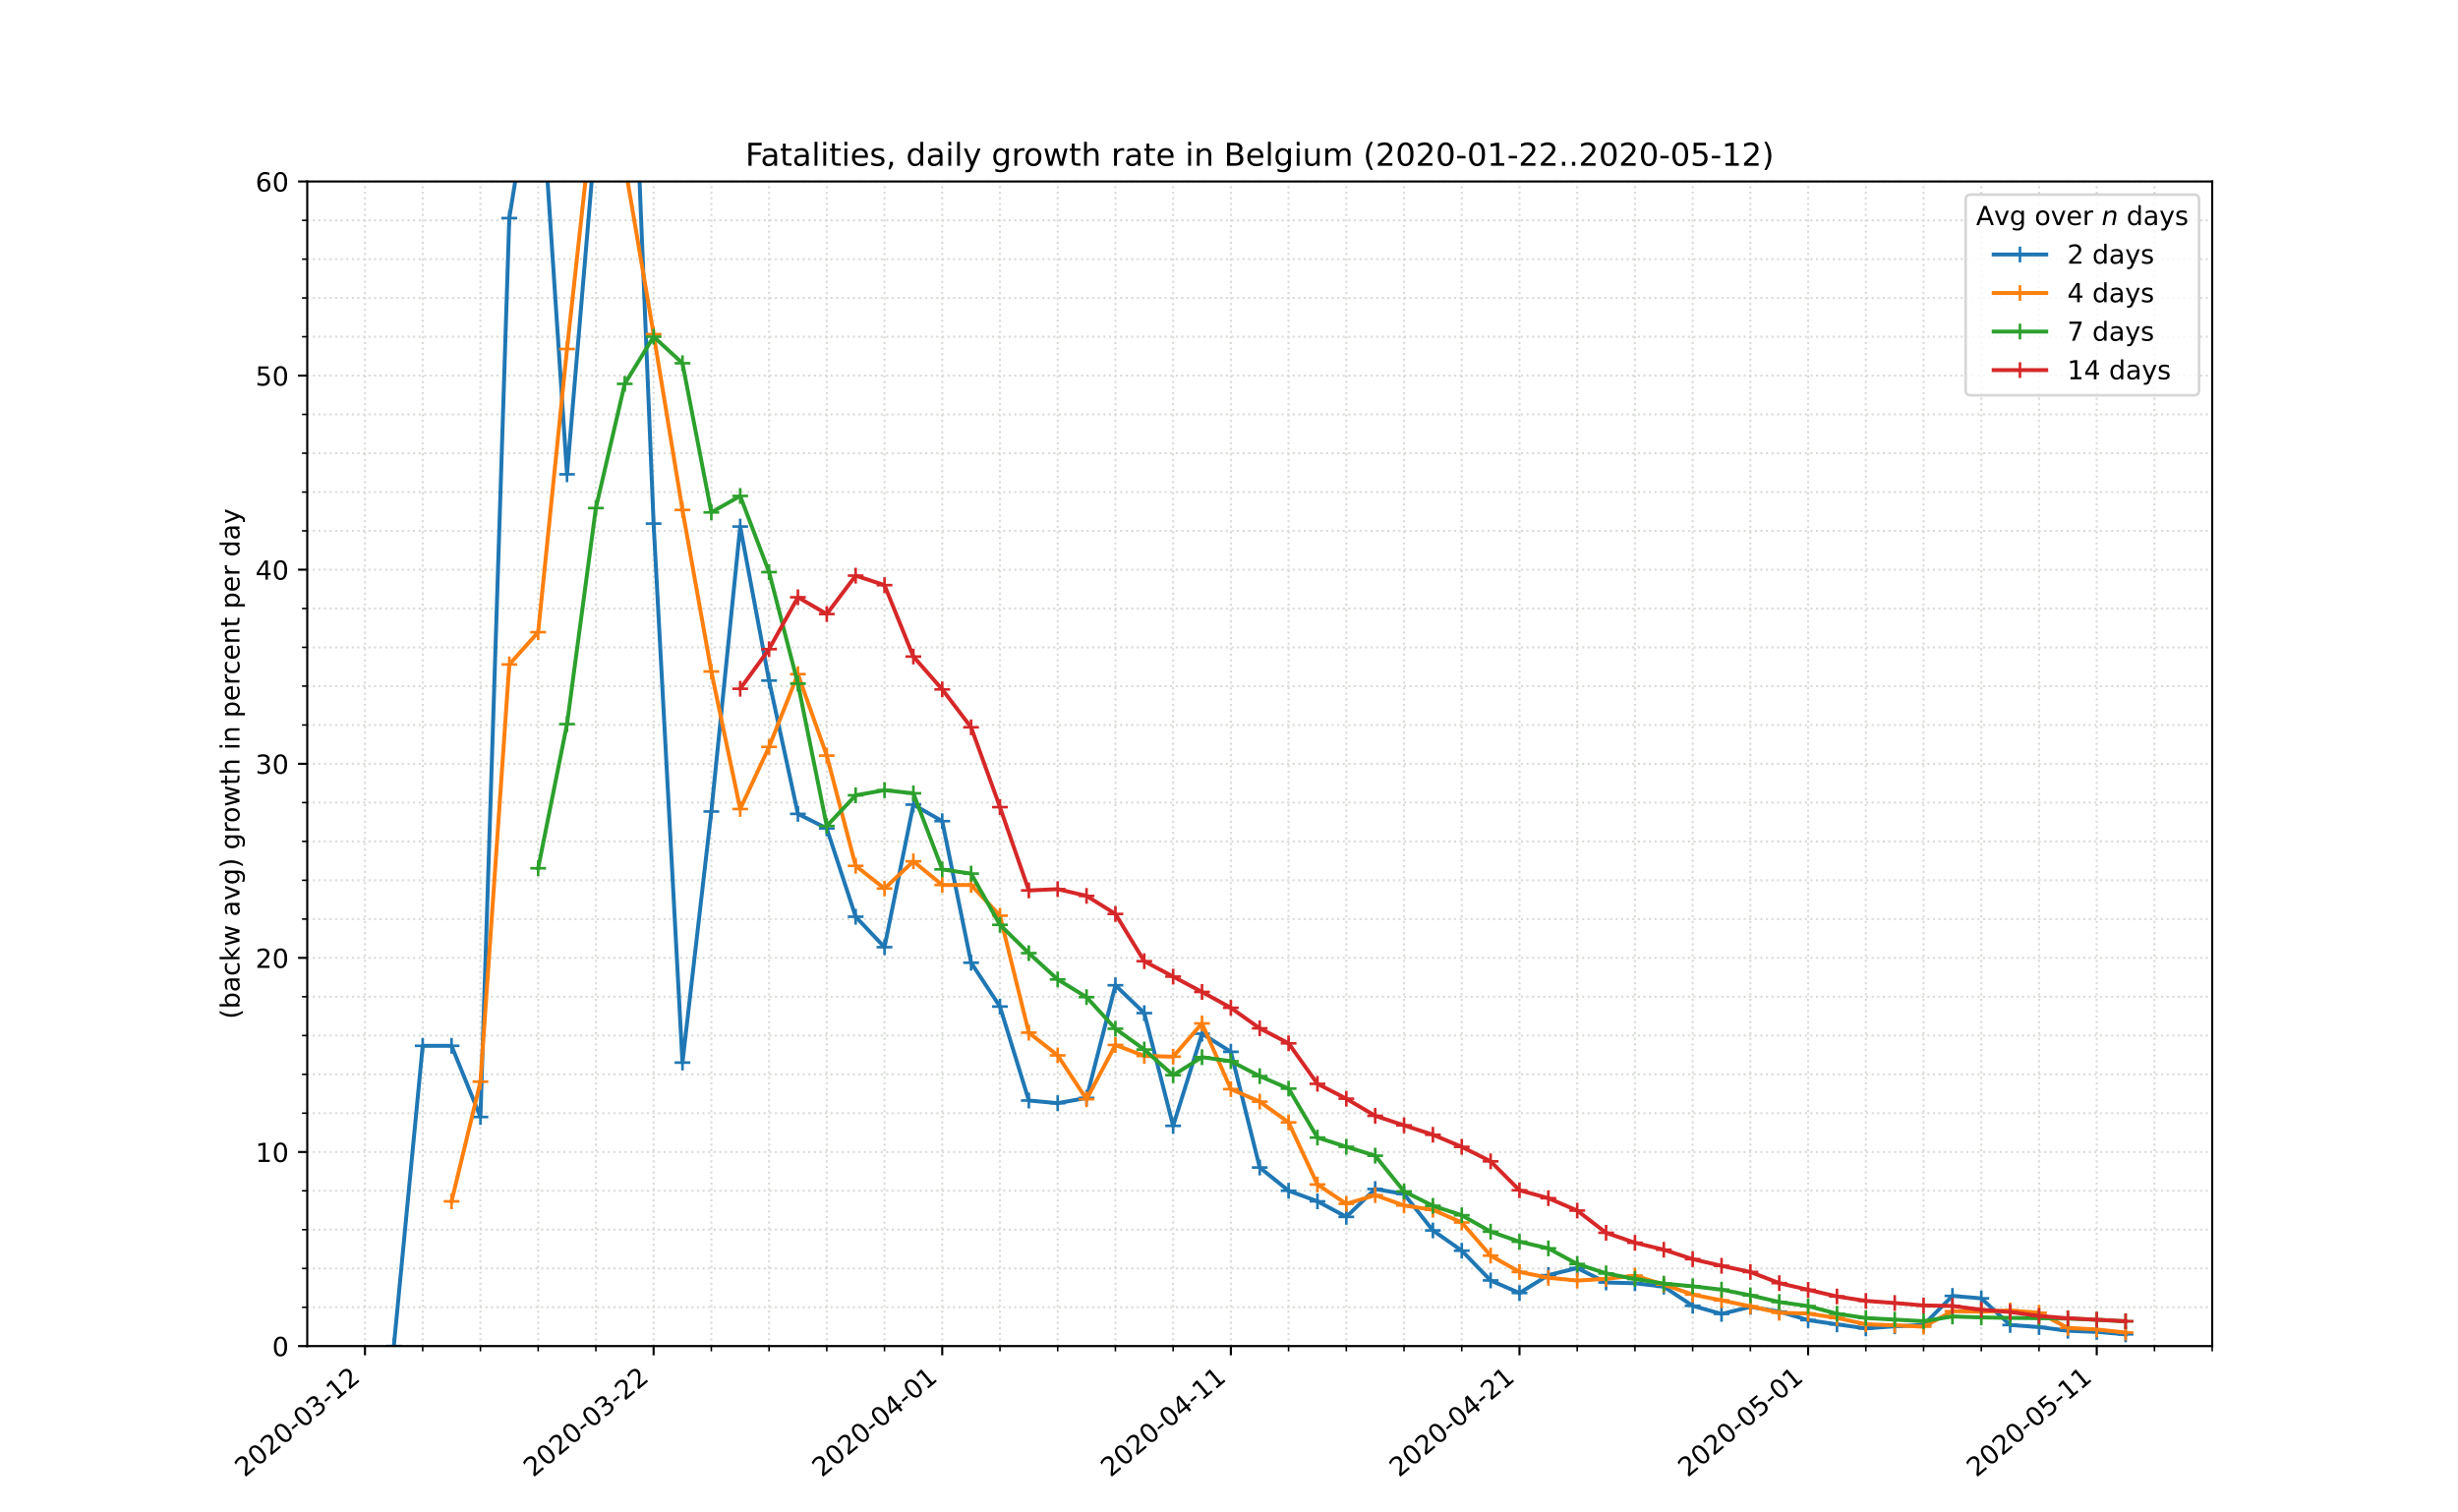 <?xml version="1.0" encoding="utf-8" standalone="no"?>
<!DOCTYPE svg PUBLIC "-//W3C//DTD SVG 1.1//EN"
  "http://www.w3.org/Graphics/SVG/1.1/DTD/svg11.dtd">
<!-- Created with matplotlib (https://matplotlib.org/) -->
<svg height="576pt" version="1.1" viewBox="0 0 936 576" width="936pt" xmlns="http://www.w3.org/2000/svg" xmlns:xlink="http://www.w3.org/1999/xlink">
 <defs>
  <style type="text/css">
*{stroke-linecap:butt;stroke-linejoin:round;}
  </style>
 </defs>
 <g id="figure_1">
  <g id="patch_1">
   <path d="M 0 576 
L 936 576 
L 936 0 
L 0 0 
z
" style="fill:#ffffff;"/>
  </g>
  <g id="axes_1">
   <g id="patch_2">
    <path d="M 117 512.64 
L 842.4 512.64 
L 842.4 69.12 
L 117 69.12 
z
" style="fill:#ffffff;"/>
   </g>
   <g id="matplotlib.axis_1">
    <g id="xtick_1">
     <g id="line2d_1">
      <path clip-path="url(#p490d129031)" d="M 138.982 512.64 
L 138.982 69.12 
" style="fill:none;stroke:#d8dcd6;stroke-dasharray:0.8,1.32;stroke-dashoffset:0;stroke-width:0.8;"/>
     </g>
     <g id="line2d_2">
      <defs>
       <path d="M 0 0 
L 0 3.5 
" id="m29cd7cd92a" style="stroke:#000000;stroke-width:0.8;"/>
      </defs>
      <g>
       <use style="stroke:#000000;stroke-width:0.8;" x="138.982" xlink:href="#m29cd7cd92a" y="512.64"/>
      </g>
     </g>
     <g id="text_1">
      <!-- 2020-03-12 -->
      <defs>
       <path d="M 19.188 8.297 
L 53.609 8.297 
L 53.609 0 
L 7.328 0 
L 7.328 8.297 
Q 12.938 14.109 22.625 23.891 
Q 32.328 33.688 34.812 36.531 
Q 39.547 41.844 41.422 45.531 
Q 43.312 49.219 43.312 52.781 
Q 43.312 58.594 39.234 62.25 
Q 35.156 65.922 28.609 65.922 
Q 23.969 65.922 18.812 64.312 
Q 13.672 62.703 7.812 59.422 
L 7.812 69.391 
Q 13.766 71.781 18.938 73 
Q 24.125 74.219 28.422 74.219 
Q 39.75 74.219 46.484 68.547 
Q 53.219 62.891 53.219 53.422 
Q 53.219 48.922 51.531 44.891 
Q 49.859 40.875 45.406 35.406 
Q 44.188 33.984 37.641 27.219 
Q 31.109 20.453 19.188 8.297 
z
" id="DejaVuSans-50"/>
       <path d="M 31.781 66.406 
Q 24.172 66.406 20.328 58.906 
Q 16.5 51.422 16.5 36.375 
Q 16.5 21.391 20.328 13.891 
Q 24.172 6.391 31.781 6.391 
Q 39.453 6.391 43.281 13.891 
Q 47.125 21.391 47.125 36.375 
Q 47.125 51.422 43.281 58.906 
Q 39.453 66.406 31.781 66.406 
z
M 31.781 74.219 
Q 44.047 74.219 50.516 64.516 
Q 56.984 54.828 56.984 36.375 
Q 56.984 17.969 50.516 8.266 
Q 44.047 -1.422 31.781 -1.422 
Q 19.531 -1.422 13.062 8.266 
Q 6.594 17.969 6.594 36.375 
Q 6.594 54.828 13.062 64.516 
Q 19.531 74.219 31.781 74.219 
z
" id="DejaVuSans-48"/>
       <path d="M 4.891 31.391 
L 31.203 31.391 
L 31.203 23.391 
L 4.891 23.391 
z
" id="DejaVuSans-45"/>
       <path d="M 40.578 39.312 
Q 47.656 37.797 51.625 33 
Q 55.609 28.219 55.609 21.188 
Q 55.609 10.406 48.188 4.484 
Q 40.766 -1.422 27.094 -1.422 
Q 22.516 -1.422 17.656 -0.516 
Q 12.797 0.391 7.625 2.203 
L 7.625 11.719 
Q 11.719 9.328 16.594 8.109 
Q 21.484 6.891 26.812 6.891 
Q 36.078 6.891 40.938 10.547 
Q 45.797 14.203 45.797 21.188 
Q 45.797 27.641 41.281 31.266 
Q 36.766 34.906 28.719 34.906 
L 20.219 34.906 
L 20.219 43.016 
L 29.109 43.016 
Q 36.375 43.016 40.234 45.922 
Q 44.094 48.828 44.094 54.297 
Q 44.094 59.906 40.109 62.906 
Q 36.141 65.922 28.719 65.922 
Q 24.656 65.922 20.016 65.031 
Q 15.375 64.156 9.812 62.312 
L 9.812 71.094 
Q 15.438 72.656 20.344 73.438 
Q 25.25 74.219 29.594 74.219 
Q 40.828 74.219 47.359 69.109 
Q 53.906 64.016 53.906 55.328 
Q 53.906 49.266 50.438 45.094 
Q 46.969 40.922 40.578 39.312 
z
" id="DejaVuSans-51"/>
       <path d="M 12.406 8.297 
L 28.516 8.297 
L 28.516 63.922 
L 10.984 60.406 
L 10.984 69.391 
L 28.422 72.906 
L 38.281 72.906 
L 38.281 8.297 
L 54.391 8.297 
L 54.391 0 
L 12.406 0 
z
" id="DejaVuSans-49"/>
      </defs>
      <g transform="translate(93.126 562.817)rotate(-40)scale(0.1 -0.1)">
       <use xlink:href="#DejaVuSans-50"/>
       <use x="63.623" xlink:href="#DejaVuSans-48"/>
       <use x="127.246" xlink:href="#DejaVuSans-50"/>
       <use x="190.869" xlink:href="#DejaVuSans-48"/>
       <use x="254.492" xlink:href="#DejaVuSans-45"/>
       <use x="290.576" xlink:href="#DejaVuSans-48"/>
       <use x="354.199" xlink:href="#DejaVuSans-51"/>
       <use x="417.822" xlink:href="#DejaVuSans-45"/>
       <use x="453.906" xlink:href="#DejaVuSans-49"/>
       <use x="517.529" xlink:href="#DejaVuSans-50"/>
      </g>
     </g>
    </g>
    <g id="xtick_2">
     <g id="line2d_3">
      <path clip-path="url(#p490d129031)" d="M 248.891 512.64 
L 248.891 69.12 
" style="fill:none;stroke:#d8dcd6;stroke-dasharray:0.8,1.32;stroke-dashoffset:0;stroke-width:0.8;"/>
     </g>
     <g id="line2d_4">
      <g>
       <use style="stroke:#000000;stroke-width:0.8;" x="248.891" xlink:href="#m29cd7cd92a" y="512.64"/>
      </g>
     </g>
     <g id="text_2">
      <!-- 2020-03-22 -->
      <g transform="translate(203.035 562.817)rotate(-40)scale(0.1 -0.1)">
       <use xlink:href="#DejaVuSans-50"/>
       <use x="63.623" xlink:href="#DejaVuSans-48"/>
       <use x="127.246" xlink:href="#DejaVuSans-50"/>
       <use x="190.869" xlink:href="#DejaVuSans-48"/>
       <use x="254.492" xlink:href="#DejaVuSans-45"/>
       <use x="290.576" xlink:href="#DejaVuSans-48"/>
       <use x="354.199" xlink:href="#DejaVuSans-51"/>
       <use x="417.822" xlink:href="#DejaVuSans-45"/>
       <use x="453.906" xlink:href="#DejaVuSans-50"/>
       <use x="517.529" xlink:href="#DejaVuSans-50"/>
      </g>
     </g>
    </g>
    <g id="xtick_3">
     <g id="line2d_5">
      <path clip-path="url(#p490d129031)" d="M 358.8 512.64 
L 358.8 69.12 
" style="fill:none;stroke:#d8dcd6;stroke-dasharray:0.8,1.32;stroke-dashoffset:0;stroke-width:0.8;"/>
     </g>
     <g id="line2d_6">
      <g>
       <use style="stroke:#000000;stroke-width:0.8;" x="358.8" xlink:href="#m29cd7cd92a" y="512.64"/>
      </g>
     </g>
     <g id="text_3">
      <!-- 2020-04-01 -->
      <defs>
       <path d="M 37.797 64.312 
L 12.891 25.391 
L 37.797 25.391 
z
M 35.203 72.906 
L 47.609 72.906 
L 47.609 25.391 
L 58.016 25.391 
L 58.016 17.188 
L 47.609 17.188 
L 47.609 0 
L 37.797 0 
L 37.797 17.188 
L 4.891 17.188 
L 4.891 26.703 
z
" id="DejaVuSans-52"/>
      </defs>
      <g transform="translate(312.944 562.817)rotate(-40)scale(0.1 -0.1)">
       <use xlink:href="#DejaVuSans-50"/>
       <use x="63.623" xlink:href="#DejaVuSans-48"/>
       <use x="127.246" xlink:href="#DejaVuSans-50"/>
       <use x="190.869" xlink:href="#DejaVuSans-48"/>
       <use x="254.492" xlink:href="#DejaVuSans-45"/>
       <use x="290.576" xlink:href="#DejaVuSans-48"/>
       <use x="354.199" xlink:href="#DejaVuSans-52"/>
       <use x="417.822" xlink:href="#DejaVuSans-45"/>
       <use x="453.906" xlink:href="#DejaVuSans-48"/>
       <use x="517.529" xlink:href="#DejaVuSans-49"/>
      </g>
     </g>
    </g>
    <g id="xtick_4">
     <g id="line2d_7">
      <path clip-path="url(#p490d129031)" d="M 468.709 512.64 
L 468.709 69.12 
" style="fill:none;stroke:#d8dcd6;stroke-dasharray:0.8,1.32;stroke-dashoffset:0;stroke-width:0.8;"/>
     </g>
     <g id="line2d_8">
      <g>
       <use style="stroke:#000000;stroke-width:0.8;" x="468.709" xlink:href="#m29cd7cd92a" y="512.64"/>
      </g>
     </g>
     <g id="text_4">
      <!-- 2020-04-11 -->
      <g transform="translate(422.853 562.817)rotate(-40)scale(0.1 -0.1)">
       <use xlink:href="#DejaVuSans-50"/>
       <use x="63.623" xlink:href="#DejaVuSans-48"/>
       <use x="127.246" xlink:href="#DejaVuSans-50"/>
       <use x="190.869" xlink:href="#DejaVuSans-48"/>
       <use x="254.492" xlink:href="#DejaVuSans-45"/>
       <use x="290.576" xlink:href="#DejaVuSans-48"/>
       <use x="354.199" xlink:href="#DejaVuSans-52"/>
       <use x="417.822" xlink:href="#DejaVuSans-45"/>
       <use x="453.906" xlink:href="#DejaVuSans-49"/>
       <use x="517.529" xlink:href="#DejaVuSans-49"/>
      </g>
     </g>
    </g>
    <g id="xtick_5">
     <g id="line2d_9">
      <path clip-path="url(#p490d129031)" d="M 578.618 512.64 
L 578.618 69.12 
" style="fill:none;stroke:#d8dcd6;stroke-dasharray:0.8,1.32;stroke-dashoffset:0;stroke-width:0.8;"/>
     </g>
     <g id="line2d_10">
      <g>
       <use style="stroke:#000000;stroke-width:0.8;" x="578.618" xlink:href="#m29cd7cd92a" y="512.64"/>
      </g>
     </g>
     <g id="text_5">
      <!-- 2020-04-21 -->
      <g transform="translate(532.762 562.817)rotate(-40)scale(0.1 -0.1)">
       <use xlink:href="#DejaVuSans-50"/>
       <use x="63.623" xlink:href="#DejaVuSans-48"/>
       <use x="127.246" xlink:href="#DejaVuSans-50"/>
       <use x="190.869" xlink:href="#DejaVuSans-48"/>
       <use x="254.492" xlink:href="#DejaVuSans-45"/>
       <use x="290.576" xlink:href="#DejaVuSans-48"/>
       <use x="354.199" xlink:href="#DejaVuSans-52"/>
       <use x="417.822" xlink:href="#DejaVuSans-45"/>
       <use x="453.906" xlink:href="#DejaVuSans-50"/>
       <use x="517.529" xlink:href="#DejaVuSans-49"/>
      </g>
     </g>
    </g>
    <g id="xtick_6">
     <g id="line2d_11">
      <path clip-path="url(#p490d129031)" d="M 688.527 512.64 
L 688.527 69.12 
" style="fill:none;stroke:#d8dcd6;stroke-dasharray:0.8,1.32;stroke-dashoffset:0;stroke-width:0.8;"/>
     </g>
     <g id="line2d_12">
      <g>
       <use style="stroke:#000000;stroke-width:0.8;" x="688.527" xlink:href="#m29cd7cd92a" y="512.64"/>
      </g>
     </g>
     <g id="text_6">
      <!-- 2020-05-01 -->
      <defs>
       <path d="M 10.797 72.906 
L 49.516 72.906 
L 49.516 64.594 
L 19.828 64.594 
L 19.828 46.734 
Q 21.969 47.469 24.109 47.828 
Q 26.266 48.188 28.422 48.188 
Q 40.625 48.188 47.75 41.5 
Q 54.891 34.812 54.891 23.391 
Q 54.891 11.625 47.562 5.094 
Q 40.234 -1.422 26.906 -1.422 
Q 22.312 -1.422 17.547 -0.641 
Q 12.797 0.141 7.719 1.703 
L 7.719 11.625 
Q 12.109 9.234 16.797 8.062 
Q 21.484 6.891 26.703 6.891 
Q 35.156 6.891 40.078 11.328 
Q 45.016 15.766 45.016 23.391 
Q 45.016 31 40.078 35.438 
Q 35.156 39.891 26.703 39.891 
Q 22.75 39.891 18.812 39.016 
Q 14.891 38.141 10.797 36.281 
z
" id="DejaVuSans-53"/>
      </defs>
      <g transform="translate(642.671 562.817)rotate(-40)scale(0.1 -0.1)">
       <use xlink:href="#DejaVuSans-50"/>
       <use x="63.623" xlink:href="#DejaVuSans-48"/>
       <use x="127.246" xlink:href="#DejaVuSans-50"/>
       <use x="190.869" xlink:href="#DejaVuSans-48"/>
       <use x="254.492" xlink:href="#DejaVuSans-45"/>
       <use x="290.576" xlink:href="#DejaVuSans-48"/>
       <use x="354.199" xlink:href="#DejaVuSans-53"/>
       <use x="417.822" xlink:href="#DejaVuSans-45"/>
       <use x="453.906" xlink:href="#DejaVuSans-48"/>
       <use x="517.529" xlink:href="#DejaVuSans-49"/>
      </g>
     </g>
    </g>
    <g id="xtick_7">
     <g id="line2d_13">
      <path clip-path="url(#p490d129031)" d="M 798.436 512.64 
L 798.436 69.12 
" style="fill:none;stroke:#d8dcd6;stroke-dasharray:0.8,1.32;stroke-dashoffset:0;stroke-width:0.8;"/>
     </g>
     <g id="line2d_14">
      <g>
       <use style="stroke:#000000;stroke-width:0.8;" x="798.436" xlink:href="#m29cd7cd92a" y="512.64"/>
      </g>
     </g>
     <g id="text_7">
      <!-- 2020-05-11 -->
      <g transform="translate(752.58 562.817)rotate(-40)scale(0.1 -0.1)">
       <use xlink:href="#DejaVuSans-50"/>
       <use x="63.623" xlink:href="#DejaVuSans-48"/>
       <use x="127.246" xlink:href="#DejaVuSans-50"/>
       <use x="190.869" xlink:href="#DejaVuSans-48"/>
       <use x="254.492" xlink:href="#DejaVuSans-45"/>
       <use x="290.576" xlink:href="#DejaVuSans-48"/>
       <use x="354.199" xlink:href="#DejaVuSans-53"/>
       <use x="417.822" xlink:href="#DejaVuSans-45"/>
       <use x="453.906" xlink:href="#DejaVuSans-49"/>
       <use x="517.529" xlink:href="#DejaVuSans-49"/>
      </g>
     </g>
    </g>
    <g id="xtick_8">
     <g id="line2d_15">
      <path clip-path="url(#p490d129031)" d="M 160.964 512.64 
L 160.964 69.12 
" style="fill:none;stroke:#d8dcd6;stroke-dasharray:0.8,1.32;stroke-dashoffset:0;stroke-width:0.8;"/>
     </g>
     <g id="line2d_16">
      <defs>
       <path d="M 0 0 
L 0 2 
" id="me083ce8e8e" style="stroke:#000000;stroke-width:0.6;"/>
      </defs>
      <g>
       <use style="stroke:#000000;stroke-width:0.6;" x="160.964" xlink:href="#me083ce8e8e" y="512.64"/>
      </g>
     </g>
    </g>
    <g id="xtick_9">
     <g id="line2d_17">
      <path clip-path="url(#p490d129031)" d="M 182.945 512.64 
L 182.945 69.12 
" style="fill:none;stroke:#d8dcd6;stroke-dasharray:0.8,1.32;stroke-dashoffset:0;stroke-width:0.8;"/>
     </g>
     <g id="line2d_18">
      <g>
       <use style="stroke:#000000;stroke-width:0.6;" x="182.945" xlink:href="#me083ce8e8e" y="512.64"/>
      </g>
     </g>
    </g>
    <g id="xtick_10">
     <g id="line2d_19">
      <path clip-path="url(#p490d129031)" d="M 204.927 512.64 
L 204.927 69.12 
" style="fill:none;stroke:#d8dcd6;stroke-dasharray:0.8,1.32;stroke-dashoffset:0;stroke-width:0.8;"/>
     </g>
     <g id="line2d_20">
      <g>
       <use style="stroke:#000000;stroke-width:0.6;" x="204.927" xlink:href="#me083ce8e8e" y="512.64"/>
      </g>
     </g>
    </g>
    <g id="xtick_11">
     <g id="line2d_21">
      <path clip-path="url(#p490d129031)" d="M 226.909 512.64 
L 226.909 69.12 
" style="fill:none;stroke:#d8dcd6;stroke-dasharray:0.8,1.32;stroke-dashoffset:0;stroke-width:0.8;"/>
     </g>
     <g id="line2d_22">
      <g>
       <use style="stroke:#000000;stroke-width:0.6;" x="226.909" xlink:href="#me083ce8e8e" y="512.64"/>
      </g>
     </g>
    </g>
    <g id="xtick_12">
     <g id="line2d_23">
      <path clip-path="url(#p490d129031)" d="M 270.873 512.64 
L 270.873 69.12 
" style="fill:none;stroke:#d8dcd6;stroke-dasharray:0.8,1.32;stroke-dashoffset:0;stroke-width:0.8;"/>
     </g>
     <g id="line2d_24">
      <g>
       <use style="stroke:#000000;stroke-width:0.6;" x="270.873" xlink:href="#me083ce8e8e" y="512.64"/>
      </g>
     </g>
    </g>
    <g id="xtick_13">
     <g id="line2d_25">
      <path clip-path="url(#p490d129031)" d="M 292.855 512.64 
L 292.855 69.12 
" style="fill:none;stroke:#d8dcd6;stroke-dasharray:0.8,1.32;stroke-dashoffset:0;stroke-width:0.8;"/>
     </g>
     <g id="line2d_26">
      <g>
       <use style="stroke:#000000;stroke-width:0.6;" x="292.855" xlink:href="#me083ce8e8e" y="512.64"/>
      </g>
     </g>
    </g>
    <g id="xtick_14">
     <g id="line2d_27">
      <path clip-path="url(#p490d129031)" d="M 314.836 512.64 
L 314.836 69.12 
" style="fill:none;stroke:#d8dcd6;stroke-dasharray:0.8,1.32;stroke-dashoffset:0;stroke-width:0.8;"/>
     </g>
     <g id="line2d_28">
      <g>
       <use style="stroke:#000000;stroke-width:0.6;" x="314.836" xlink:href="#me083ce8e8e" y="512.64"/>
      </g>
     </g>
    </g>
    <g id="xtick_15">
     <g id="line2d_29">
      <path clip-path="url(#p490d129031)" d="M 336.818 512.64 
L 336.818 69.12 
" style="fill:none;stroke:#d8dcd6;stroke-dasharray:0.8,1.32;stroke-dashoffset:0;stroke-width:0.8;"/>
     </g>
     <g id="line2d_30">
      <g>
       <use style="stroke:#000000;stroke-width:0.6;" x="336.818" xlink:href="#me083ce8e8e" y="512.64"/>
      </g>
     </g>
    </g>
    <g id="xtick_16">
     <g id="line2d_31">
      <path clip-path="url(#p490d129031)" d="M 380.782 512.64 
L 380.782 69.12 
" style="fill:none;stroke:#d8dcd6;stroke-dasharray:0.8,1.32;stroke-dashoffset:0;stroke-width:0.8;"/>
     </g>
     <g id="line2d_32">
      <g>
       <use style="stroke:#000000;stroke-width:0.6;" x="380.782" xlink:href="#me083ce8e8e" y="512.64"/>
      </g>
     </g>
    </g>
    <g id="xtick_17">
     <g id="line2d_33">
      <path clip-path="url(#p490d129031)" d="M 402.764 512.64 
L 402.764 69.12 
" style="fill:none;stroke:#d8dcd6;stroke-dasharray:0.8,1.32;stroke-dashoffset:0;stroke-width:0.8;"/>
     </g>
     <g id="line2d_34">
      <g>
       <use style="stroke:#000000;stroke-width:0.6;" x="402.764" xlink:href="#me083ce8e8e" y="512.64"/>
      </g>
     </g>
    </g>
    <g id="xtick_18">
     <g id="line2d_35">
      <path clip-path="url(#p490d129031)" d="M 424.745 512.64 
L 424.745 69.12 
" style="fill:none;stroke:#d8dcd6;stroke-dasharray:0.8,1.32;stroke-dashoffset:0;stroke-width:0.8;"/>
     </g>
     <g id="line2d_36">
      <g>
       <use style="stroke:#000000;stroke-width:0.6;" x="424.745" xlink:href="#me083ce8e8e" y="512.64"/>
      </g>
     </g>
    </g>
    <g id="xtick_19">
     <g id="line2d_37">
      <path clip-path="url(#p490d129031)" d="M 446.727 512.64 
L 446.727 69.12 
" style="fill:none;stroke:#d8dcd6;stroke-dasharray:0.8,1.32;stroke-dashoffset:0;stroke-width:0.8;"/>
     </g>
     <g id="line2d_38">
      <g>
       <use style="stroke:#000000;stroke-width:0.6;" x="446.727" xlink:href="#me083ce8e8e" y="512.64"/>
      </g>
     </g>
    </g>
    <g id="xtick_20">
     <g id="line2d_39">
      <path clip-path="url(#p490d129031)" d="M 490.691 512.64 
L 490.691 69.12 
" style="fill:none;stroke:#d8dcd6;stroke-dasharray:0.8,1.32;stroke-dashoffset:0;stroke-width:0.8;"/>
     </g>
     <g id="line2d_40">
      <g>
       <use style="stroke:#000000;stroke-width:0.6;" x="490.691" xlink:href="#me083ce8e8e" y="512.64"/>
      </g>
     </g>
    </g>
    <g id="xtick_21">
     <g id="line2d_41">
      <path clip-path="url(#p490d129031)" d="M 512.673 512.64 
L 512.673 69.12 
" style="fill:none;stroke:#d8dcd6;stroke-dasharray:0.8,1.32;stroke-dashoffset:0;stroke-width:0.8;"/>
     </g>
     <g id="line2d_42">
      <g>
       <use style="stroke:#000000;stroke-width:0.6;" x="512.673" xlink:href="#me083ce8e8e" y="512.64"/>
      </g>
     </g>
    </g>
    <g id="xtick_22">
     <g id="line2d_43">
      <path clip-path="url(#p490d129031)" d="M 534.655 512.64 
L 534.655 69.12 
" style="fill:none;stroke:#d8dcd6;stroke-dasharray:0.8,1.32;stroke-dashoffset:0;stroke-width:0.8;"/>
     </g>
     <g id="line2d_44">
      <g>
       <use style="stroke:#000000;stroke-width:0.6;" x="534.655" xlink:href="#me083ce8e8e" y="512.64"/>
      </g>
     </g>
    </g>
    <g id="xtick_23">
     <g id="line2d_45">
      <path clip-path="url(#p490d129031)" d="M 556.636 512.64 
L 556.636 69.12 
" style="fill:none;stroke:#d8dcd6;stroke-dasharray:0.8,1.32;stroke-dashoffset:0;stroke-width:0.8;"/>
     </g>
     <g id="line2d_46">
      <g>
       <use style="stroke:#000000;stroke-width:0.6;" x="556.636" xlink:href="#me083ce8e8e" y="512.64"/>
      </g>
     </g>
    </g>
    <g id="xtick_24">
     <g id="line2d_47">
      <path clip-path="url(#p490d129031)" d="M 600.6 512.64 
L 600.6 69.12 
" style="fill:none;stroke:#d8dcd6;stroke-dasharray:0.8,1.32;stroke-dashoffset:0;stroke-width:0.8;"/>
     </g>
     <g id="line2d_48">
      <g>
       <use style="stroke:#000000;stroke-width:0.6;" x="600.6" xlink:href="#me083ce8e8e" y="512.64"/>
      </g>
     </g>
    </g>
    <g id="xtick_25">
     <g id="line2d_49">
      <path clip-path="url(#p490d129031)" d="M 622.582 512.64 
L 622.582 69.12 
" style="fill:none;stroke:#d8dcd6;stroke-dasharray:0.8,1.32;stroke-dashoffset:0;stroke-width:0.8;"/>
     </g>
     <g id="line2d_50">
      <g>
       <use style="stroke:#000000;stroke-width:0.6;" x="622.582" xlink:href="#me083ce8e8e" y="512.64"/>
      </g>
     </g>
    </g>
    <g id="xtick_26">
     <g id="line2d_51">
      <path clip-path="url(#p490d129031)" d="M 644.564 512.64 
L 644.564 69.12 
" style="fill:none;stroke:#d8dcd6;stroke-dasharray:0.8,1.32;stroke-dashoffset:0;stroke-width:0.8;"/>
     </g>
     <g id="line2d_52">
      <g>
       <use style="stroke:#000000;stroke-width:0.6;" x="644.564" xlink:href="#me083ce8e8e" y="512.64"/>
      </g>
     </g>
    </g>
    <g id="xtick_27">
     <g id="line2d_53">
      <path clip-path="url(#p490d129031)" d="M 666.545 512.64 
L 666.545 69.12 
" style="fill:none;stroke:#d8dcd6;stroke-dasharray:0.8,1.32;stroke-dashoffset:0;stroke-width:0.8;"/>
     </g>
     <g id="line2d_54">
      <g>
       <use style="stroke:#000000;stroke-width:0.6;" x="666.545" xlink:href="#me083ce8e8e" y="512.64"/>
      </g>
     </g>
    </g>
    <g id="xtick_28">
     <g id="line2d_55">
      <path clip-path="url(#p490d129031)" d="M 710.509 512.64 
L 710.509 69.12 
" style="fill:none;stroke:#d8dcd6;stroke-dasharray:0.8,1.32;stroke-dashoffset:0;stroke-width:0.8;"/>
     </g>
     <g id="line2d_56">
      <g>
       <use style="stroke:#000000;stroke-width:0.6;" x="710.509" xlink:href="#me083ce8e8e" y="512.64"/>
      </g>
     </g>
    </g>
    <g id="xtick_29">
     <g id="line2d_57">
      <path clip-path="url(#p490d129031)" d="M 732.491 512.64 
L 732.491 69.12 
" style="fill:none;stroke:#d8dcd6;stroke-dasharray:0.8,1.32;stroke-dashoffset:0;stroke-width:0.8;"/>
     </g>
     <g id="line2d_58">
      <g>
       <use style="stroke:#000000;stroke-width:0.6;" x="732.491" xlink:href="#me083ce8e8e" y="512.64"/>
      </g>
     </g>
    </g>
    <g id="xtick_30">
     <g id="line2d_59">
      <path clip-path="url(#p490d129031)" d="M 754.473 512.64 
L 754.473 69.12 
" style="fill:none;stroke:#d8dcd6;stroke-dasharray:0.8,1.32;stroke-dashoffset:0;stroke-width:0.8;"/>
     </g>
     <g id="line2d_60">
      <g>
       <use style="stroke:#000000;stroke-width:0.6;" x="754.473" xlink:href="#me083ce8e8e" y="512.64"/>
      </g>
     </g>
    </g>
    <g id="xtick_31">
     <g id="line2d_61">
      <path clip-path="url(#p490d129031)" d="M 776.455 512.64 
L 776.455 69.12 
" style="fill:none;stroke:#d8dcd6;stroke-dasharray:0.8,1.32;stroke-dashoffset:0;stroke-width:0.8;"/>
     </g>
     <g id="line2d_62">
      <g>
       <use style="stroke:#000000;stroke-width:0.6;" x="776.455" xlink:href="#me083ce8e8e" y="512.64"/>
      </g>
     </g>
    </g>
    <g id="xtick_32">
     <g id="line2d_63">
      <path clip-path="url(#p490d129031)" d="M 820.418 512.64 
L 820.418 69.12 
" style="fill:none;stroke:#d8dcd6;stroke-dasharray:0.8,1.32;stroke-dashoffset:0;stroke-width:0.8;"/>
     </g>
     <g id="line2d_64">
      <g>
       <use style="stroke:#000000;stroke-width:0.6;" x="820.418" xlink:href="#me083ce8e8e" y="512.64"/>
      </g>
     </g>
    </g>
    <g id="xtick_33">
     <g id="line2d_65">
      <path clip-path="url(#p490d129031)" d="M 842.4 512.64 
L 842.4 69.12 
" style="fill:none;stroke:#d8dcd6;stroke-dasharray:0.8,1.32;stroke-dashoffset:0;stroke-width:0.8;"/>
     </g>
     <g id="line2d_66">
      <g>
       <use style="stroke:#000000;stroke-width:0.6;" x="842.4" xlink:href="#me083ce8e8e" y="512.64"/>
      </g>
     </g>
    </g>
   </g>
   <g id="matplotlib.axis_2">
    <g id="ytick_1">
     <g id="line2d_67">
      <path clip-path="url(#p490d129031)" d="M 117 512.64 
L 842.4 512.64 
" style="fill:none;stroke:#d8dcd6;stroke-dasharray:0.8,1.32;stroke-dashoffset:0;stroke-width:0.8;"/>
     </g>
     <g id="line2d_68">
      <defs>
       <path d="M 0 0 
L -3.5 0 
" id="m29d2e1f8b4" style="stroke:#000000;stroke-width:0.8;"/>
      </defs>
      <g>
       <use style="stroke:#000000;stroke-width:0.8;" x="117" xlink:href="#m29d2e1f8b4" y="512.64"/>
      </g>
     </g>
     <g id="text_8">
      <!-- 0 -->
      <g transform="translate(103.638 516.439)scale(0.1 -0.1)">
       <use xlink:href="#DejaVuSans-48"/>
      </g>
     </g>
    </g>
    <g id="ytick_2">
     <g id="line2d_69">
      <path clip-path="url(#p490d129031)" d="M 117 438.72 
L 842.4 438.72 
" style="fill:none;stroke:#d8dcd6;stroke-dasharray:0.8,1.32;stroke-dashoffset:0;stroke-width:0.8;"/>
     </g>
     <g id="line2d_70">
      <g>
       <use style="stroke:#000000;stroke-width:0.8;" x="117" xlink:href="#m29d2e1f8b4" y="438.72"/>
      </g>
     </g>
     <g id="text_9">
      <!-- 10 -->
      <g transform="translate(97.275 442.519)scale(0.1 -0.1)">
       <use xlink:href="#DejaVuSans-49"/>
       <use x="63.623" xlink:href="#DejaVuSans-48"/>
      </g>
     </g>
    </g>
    <g id="ytick_3">
     <g id="line2d_71">
      <path clip-path="url(#p490d129031)" d="M 117 364.8 
L 842.4 364.8 
" style="fill:none;stroke:#d8dcd6;stroke-dasharray:0.8,1.32;stroke-dashoffset:0;stroke-width:0.8;"/>
     </g>
     <g id="line2d_72">
      <g>
       <use style="stroke:#000000;stroke-width:0.8;" x="117" xlink:href="#m29d2e1f8b4" y="364.8"/>
      </g>
     </g>
     <g id="text_10">
      <!-- 20 -->
      <g transform="translate(97.275 368.599)scale(0.1 -0.1)">
       <use xlink:href="#DejaVuSans-50"/>
       <use x="63.623" xlink:href="#DejaVuSans-48"/>
      </g>
     </g>
    </g>
    <g id="ytick_4">
     <g id="line2d_73">
      <path clip-path="url(#p490d129031)" d="M 117 290.88 
L 842.4 290.88 
" style="fill:none;stroke:#d8dcd6;stroke-dasharray:0.8,1.32;stroke-dashoffset:0;stroke-width:0.8;"/>
     </g>
     <g id="line2d_74">
      <g>
       <use style="stroke:#000000;stroke-width:0.8;" x="117" xlink:href="#m29d2e1f8b4" y="290.88"/>
      </g>
     </g>
     <g id="text_11">
      <!-- 30 -->
      <g transform="translate(97.275 294.679)scale(0.1 -0.1)">
       <use xlink:href="#DejaVuSans-51"/>
       <use x="63.623" xlink:href="#DejaVuSans-48"/>
      </g>
     </g>
    </g>
    <g id="ytick_5">
     <g id="line2d_75">
      <path clip-path="url(#p490d129031)" d="M 117 216.96 
L 842.4 216.96 
" style="fill:none;stroke:#d8dcd6;stroke-dasharray:0.8,1.32;stroke-dashoffset:0;stroke-width:0.8;"/>
     </g>
     <g id="line2d_76">
      <g>
       <use style="stroke:#000000;stroke-width:0.8;" x="117" xlink:href="#m29d2e1f8b4" y="216.96"/>
      </g>
     </g>
     <g id="text_12">
      <!-- 40 -->
      <g transform="translate(97.275 220.759)scale(0.1 -0.1)">
       <use xlink:href="#DejaVuSans-52"/>
       <use x="63.623" xlink:href="#DejaVuSans-48"/>
      </g>
     </g>
    </g>
    <g id="ytick_6">
     <g id="line2d_77">
      <path clip-path="url(#p490d129031)" d="M 117 143.04 
L 842.4 143.04 
" style="fill:none;stroke:#d8dcd6;stroke-dasharray:0.8,1.32;stroke-dashoffset:0;stroke-width:0.8;"/>
     </g>
     <g id="line2d_78">
      <g>
       <use style="stroke:#000000;stroke-width:0.8;" x="117" xlink:href="#m29d2e1f8b4" y="143.04"/>
      </g>
     </g>
     <g id="text_13">
      <!-- 50 -->
      <g transform="translate(97.275 146.839)scale(0.1 -0.1)">
       <use xlink:href="#DejaVuSans-53"/>
       <use x="63.623" xlink:href="#DejaVuSans-48"/>
      </g>
     </g>
    </g>
    <g id="ytick_7">
     <g id="line2d_79">
      <path clip-path="url(#p490d129031)" d="M 117 69.12 
L 842.4 69.12 
" style="fill:none;stroke:#d8dcd6;stroke-dasharray:0.8,1.32;stroke-dashoffset:0;stroke-width:0.8;"/>
     </g>
     <g id="line2d_80">
      <g>
       <use style="stroke:#000000;stroke-width:0.8;" x="117" xlink:href="#m29d2e1f8b4" y="69.12"/>
      </g>
     </g>
     <g id="text_14">
      <!-- 60 -->
      <defs>
       <path d="M 33.016 40.375 
Q 26.375 40.375 22.484 35.828 
Q 18.609 31.297 18.609 23.391 
Q 18.609 15.531 22.484 10.953 
Q 26.375 6.391 33.016 6.391 
Q 39.656 6.391 43.531 10.953 
Q 47.406 15.531 47.406 23.391 
Q 47.406 31.297 43.531 35.828 
Q 39.656 40.375 33.016 40.375 
z
M 52.594 71.297 
L 52.594 62.312 
Q 48.875 64.062 45.094 64.984 
Q 41.312 65.922 37.594 65.922 
Q 27.828 65.922 22.672 59.328 
Q 17.531 52.734 16.797 39.406 
Q 19.672 43.656 24.016 45.922 
Q 28.375 48.188 33.594 48.188 
Q 44.578 48.188 50.953 41.516 
Q 57.328 34.859 57.328 23.391 
Q 57.328 12.156 50.688 5.359 
Q 44.047 -1.422 33.016 -1.422 
Q 20.359 -1.422 13.672 8.266 
Q 6.984 17.969 6.984 36.375 
Q 6.984 53.656 15.188 63.938 
Q 23.391 74.219 37.203 74.219 
Q 40.922 74.219 44.703 73.484 
Q 48.484 72.75 52.594 71.297 
z
" id="DejaVuSans-54"/>
      </defs>
      <g transform="translate(97.275 72.919)scale(0.1 -0.1)">
       <use xlink:href="#DejaVuSans-54"/>
       <use x="63.623" xlink:href="#DejaVuSans-48"/>
      </g>
     </g>
    </g>
    <g id="ytick_8">
     <g id="line2d_81">
      <path clip-path="url(#p490d129031)" d="M 117 497.856 
L 842.4 497.856 
" style="fill:none;stroke:#d8dcd6;stroke-dasharray:0.8,1.32;stroke-dashoffset:0;stroke-width:0.8;"/>
     </g>
     <g id="line2d_82">
      <defs>
       <path d="M 0 0 
L -2 0 
" id="mc7e07a1999" style="stroke:#000000;stroke-width:0.6;"/>
      </defs>
      <g>
       <use style="stroke:#000000;stroke-width:0.6;" x="117" xlink:href="#mc7e07a1999" y="497.856"/>
      </g>
     </g>
    </g>
    <g id="ytick_9">
     <g id="line2d_83">
      <path clip-path="url(#p490d129031)" d="M 117 483.072 
L 842.4 483.072 
" style="fill:none;stroke:#d8dcd6;stroke-dasharray:0.8,1.32;stroke-dashoffset:0;stroke-width:0.8;"/>
     </g>
     <g id="line2d_84">
      <g>
       <use style="stroke:#000000;stroke-width:0.6;" x="117" xlink:href="#mc7e07a1999" y="483.072"/>
      </g>
     </g>
    </g>
    <g id="ytick_10">
     <g id="line2d_85">
      <path clip-path="url(#p490d129031)" d="M 117 468.288 
L 842.4 468.288 
" style="fill:none;stroke:#d8dcd6;stroke-dasharray:0.8,1.32;stroke-dashoffset:0;stroke-width:0.8;"/>
     </g>
     <g id="line2d_86">
      <g>
       <use style="stroke:#000000;stroke-width:0.6;" x="117" xlink:href="#mc7e07a1999" y="468.288"/>
      </g>
     </g>
    </g>
    <g id="ytick_11">
     <g id="line2d_87">
      <path clip-path="url(#p490d129031)" d="M 117 453.504 
L 842.4 453.504 
" style="fill:none;stroke:#d8dcd6;stroke-dasharray:0.8,1.32;stroke-dashoffset:0;stroke-width:0.8;"/>
     </g>
     <g id="line2d_88">
      <g>
       <use style="stroke:#000000;stroke-width:0.6;" x="117" xlink:href="#mc7e07a1999" y="453.504"/>
      </g>
     </g>
    </g>
    <g id="ytick_12">
     <g id="line2d_89">
      <path clip-path="url(#p490d129031)" d="M 117 423.936 
L 842.4 423.936 
" style="fill:none;stroke:#d8dcd6;stroke-dasharray:0.8,1.32;stroke-dashoffset:0;stroke-width:0.8;"/>
     </g>
     <g id="line2d_90">
      <g>
       <use style="stroke:#000000;stroke-width:0.6;" x="117" xlink:href="#mc7e07a1999" y="423.936"/>
      </g>
     </g>
    </g>
    <g id="ytick_13">
     <g id="line2d_91">
      <path clip-path="url(#p490d129031)" d="M 117 409.152 
L 842.4 409.152 
" style="fill:none;stroke:#d8dcd6;stroke-dasharray:0.8,1.32;stroke-dashoffset:0;stroke-width:0.8;"/>
     </g>
     <g id="line2d_92">
      <g>
       <use style="stroke:#000000;stroke-width:0.6;" x="117" xlink:href="#mc7e07a1999" y="409.152"/>
      </g>
     </g>
    </g>
    <g id="ytick_14">
     <g id="line2d_93">
      <path clip-path="url(#p490d129031)" d="M 117 394.368 
L 842.4 394.368 
" style="fill:none;stroke:#d8dcd6;stroke-dasharray:0.8,1.32;stroke-dashoffset:0;stroke-width:0.8;"/>
     </g>
     <g id="line2d_94">
      <g>
       <use style="stroke:#000000;stroke-width:0.6;" x="117" xlink:href="#mc7e07a1999" y="394.368"/>
      </g>
     </g>
    </g>
    <g id="ytick_15">
     <g id="line2d_95">
      <path clip-path="url(#p490d129031)" d="M 117 379.584 
L 842.4 379.584 
" style="fill:none;stroke:#d8dcd6;stroke-dasharray:0.8,1.32;stroke-dashoffset:0;stroke-width:0.8;"/>
     </g>
     <g id="line2d_96">
      <g>
       <use style="stroke:#000000;stroke-width:0.6;" x="117" xlink:href="#mc7e07a1999" y="379.584"/>
      </g>
     </g>
    </g>
    <g id="ytick_16">
     <g id="line2d_97">
      <path clip-path="url(#p490d129031)" d="M 117 350.016 
L 842.4 350.016 
" style="fill:none;stroke:#d8dcd6;stroke-dasharray:0.8,1.32;stroke-dashoffset:0;stroke-width:0.8;"/>
     </g>
     <g id="line2d_98">
      <g>
       <use style="stroke:#000000;stroke-width:0.6;" x="117" xlink:href="#mc7e07a1999" y="350.016"/>
      </g>
     </g>
    </g>
    <g id="ytick_17">
     <g id="line2d_99">
      <path clip-path="url(#p490d129031)" d="M 117 335.232 
L 842.4 335.232 
" style="fill:none;stroke:#d8dcd6;stroke-dasharray:0.8,1.32;stroke-dashoffset:0;stroke-width:0.8;"/>
     </g>
     <g id="line2d_100">
      <g>
       <use style="stroke:#000000;stroke-width:0.6;" x="117" xlink:href="#mc7e07a1999" y="335.232"/>
      </g>
     </g>
    </g>
    <g id="ytick_18">
     <g id="line2d_101">
      <path clip-path="url(#p490d129031)" d="M 117 320.448 
L 842.4 320.448 
" style="fill:none;stroke:#d8dcd6;stroke-dasharray:0.8,1.32;stroke-dashoffset:0;stroke-width:0.8;"/>
     </g>
     <g id="line2d_102">
      <g>
       <use style="stroke:#000000;stroke-width:0.6;" x="117" xlink:href="#mc7e07a1999" y="320.448"/>
      </g>
     </g>
    </g>
    <g id="ytick_19">
     <g id="line2d_103">
      <path clip-path="url(#p490d129031)" d="M 117 305.664 
L 842.4 305.664 
" style="fill:none;stroke:#d8dcd6;stroke-dasharray:0.8,1.32;stroke-dashoffset:0;stroke-width:0.8;"/>
     </g>
     <g id="line2d_104">
      <g>
       <use style="stroke:#000000;stroke-width:0.6;" x="117" xlink:href="#mc7e07a1999" y="305.664"/>
      </g>
     </g>
    </g>
    <g id="ytick_20">
     <g id="line2d_105">
      <path clip-path="url(#p490d129031)" d="M 117 276.096 
L 842.4 276.096 
" style="fill:none;stroke:#d8dcd6;stroke-dasharray:0.8,1.32;stroke-dashoffset:0;stroke-width:0.8;"/>
     </g>
     <g id="line2d_106">
      <g>
       <use style="stroke:#000000;stroke-width:0.6;" x="117" xlink:href="#mc7e07a1999" y="276.096"/>
      </g>
     </g>
    </g>
    <g id="ytick_21">
     <g id="line2d_107">
      <path clip-path="url(#p490d129031)" d="M 117 261.312 
L 842.4 261.312 
" style="fill:none;stroke:#d8dcd6;stroke-dasharray:0.8,1.32;stroke-dashoffset:0;stroke-width:0.8;"/>
     </g>
     <g id="line2d_108">
      <g>
       <use style="stroke:#000000;stroke-width:0.6;" x="117" xlink:href="#mc7e07a1999" y="261.312"/>
      </g>
     </g>
    </g>
    <g id="ytick_22">
     <g id="line2d_109">
      <path clip-path="url(#p490d129031)" d="M 117 246.528 
L 842.4 246.528 
" style="fill:none;stroke:#d8dcd6;stroke-dasharray:0.8,1.32;stroke-dashoffset:0;stroke-width:0.8;"/>
     </g>
     <g id="line2d_110">
      <g>
       <use style="stroke:#000000;stroke-width:0.6;" x="117" xlink:href="#mc7e07a1999" y="246.528"/>
      </g>
     </g>
    </g>
    <g id="ytick_23">
     <g id="line2d_111">
      <path clip-path="url(#p490d129031)" d="M 117 231.744 
L 842.4 231.744 
" style="fill:none;stroke:#d8dcd6;stroke-dasharray:0.8,1.32;stroke-dashoffset:0;stroke-width:0.8;"/>
     </g>
     <g id="line2d_112">
      <g>
       <use style="stroke:#000000;stroke-width:0.6;" x="117" xlink:href="#mc7e07a1999" y="231.744"/>
      </g>
     </g>
    </g>
    <g id="ytick_24">
     <g id="line2d_113">
      <path clip-path="url(#p490d129031)" d="M 117 202.176 
L 842.4 202.176 
" style="fill:none;stroke:#d8dcd6;stroke-dasharray:0.8,1.32;stroke-dashoffset:0;stroke-width:0.8;"/>
     </g>
     <g id="line2d_114">
      <g>
       <use style="stroke:#000000;stroke-width:0.6;" x="117" xlink:href="#mc7e07a1999" y="202.176"/>
      </g>
     </g>
    </g>
    <g id="ytick_25">
     <g id="line2d_115">
      <path clip-path="url(#p490d129031)" d="M 117 187.392 
L 842.4 187.392 
" style="fill:none;stroke:#d8dcd6;stroke-dasharray:0.8,1.32;stroke-dashoffset:0;stroke-width:0.8;"/>
     </g>
     <g id="line2d_116">
      <g>
       <use style="stroke:#000000;stroke-width:0.6;" x="117" xlink:href="#mc7e07a1999" y="187.392"/>
      </g>
     </g>
    </g>
    <g id="ytick_26">
     <g id="line2d_117">
      <path clip-path="url(#p490d129031)" d="M 117 172.608 
L 842.4 172.608 
" style="fill:none;stroke:#d8dcd6;stroke-dasharray:0.8,1.32;stroke-dashoffset:0;stroke-width:0.8;"/>
     </g>
     <g id="line2d_118">
      <g>
       <use style="stroke:#000000;stroke-width:0.6;" x="117" xlink:href="#mc7e07a1999" y="172.608"/>
      </g>
     </g>
    </g>
    <g id="ytick_27">
     <g id="line2d_119">
      <path clip-path="url(#p490d129031)" d="M 117 157.824 
L 842.4 157.824 
" style="fill:none;stroke:#d8dcd6;stroke-dasharray:0.8,1.32;stroke-dashoffset:0;stroke-width:0.8;"/>
     </g>
     <g id="line2d_120">
      <g>
       <use style="stroke:#000000;stroke-width:0.6;" x="117" xlink:href="#mc7e07a1999" y="157.824"/>
      </g>
     </g>
    </g>
    <g id="ytick_28">
     <g id="line2d_121">
      <path clip-path="url(#p490d129031)" d="M 117 128.256 
L 842.4 128.256 
" style="fill:none;stroke:#d8dcd6;stroke-dasharray:0.8,1.32;stroke-dashoffset:0;stroke-width:0.8;"/>
     </g>
     <g id="line2d_122">
      <g>
       <use style="stroke:#000000;stroke-width:0.6;" x="117" xlink:href="#mc7e07a1999" y="128.256"/>
      </g>
     </g>
    </g>
    <g id="ytick_29">
     <g id="line2d_123">
      <path clip-path="url(#p490d129031)" d="M 117 113.472 
L 842.4 113.472 
" style="fill:none;stroke:#d8dcd6;stroke-dasharray:0.8,1.32;stroke-dashoffset:0;stroke-width:0.8;"/>
     </g>
     <g id="line2d_124">
      <g>
       <use style="stroke:#000000;stroke-width:0.6;" x="117" xlink:href="#mc7e07a1999" y="113.472"/>
      </g>
     </g>
    </g>
    <g id="ytick_30">
     <g id="line2d_125">
      <path clip-path="url(#p490d129031)" d="M 117 98.688 
L 842.4 98.688 
" style="fill:none;stroke:#d8dcd6;stroke-dasharray:0.8,1.32;stroke-dashoffset:0;stroke-width:0.8;"/>
     </g>
     <g id="line2d_126">
      <g>
       <use style="stroke:#000000;stroke-width:0.6;" x="117" xlink:href="#mc7e07a1999" y="98.688"/>
      </g>
     </g>
    </g>
    <g id="ytick_31">
     <g id="line2d_127">
      <path clip-path="url(#p490d129031)" d="M 117 83.904 
L 842.4 83.904 
" style="fill:none;stroke:#d8dcd6;stroke-dasharray:0.8,1.32;stroke-dashoffset:0;stroke-width:0.8;"/>
     </g>
     <g id="line2d_128">
      <g>
       <use style="stroke:#000000;stroke-width:0.6;" x="117" xlink:href="#mc7e07a1999" y="83.904"/>
      </g>
     </g>
    </g>
    <g id="text_15">
     <!-- (backw avg) growth in percent per day -->
     <defs>
      <path d="M 31 75.875 
Q 24.469 64.656 21.281 53.656 
Q 18.109 42.672 18.109 31.391 
Q 18.109 20.125 21.312 9.062 
Q 24.516 -2 31 -13.188 
L 23.188 -13.188 
Q 15.875 -1.703 12.234 9.375 
Q 8.594 20.453 8.594 31.391 
Q 8.594 42.281 12.203 53.312 
Q 15.828 64.359 23.188 75.875 
z
" id="DejaVuSans-40"/>
      <path d="M 48.688 27.297 
Q 48.688 37.203 44.609 42.844 
Q 40.531 48.484 33.406 48.484 
Q 26.266 48.484 22.188 42.844 
Q 18.109 37.203 18.109 27.297 
Q 18.109 17.391 22.188 11.75 
Q 26.266 6.109 33.406 6.109 
Q 40.531 6.109 44.609 11.75 
Q 48.688 17.391 48.688 27.297 
z
M 18.109 46.391 
Q 20.953 51.266 25.266 53.625 
Q 29.594 56 35.594 56 
Q 45.562 56 51.781 48.094 
Q 58.016 40.188 58.016 27.297 
Q 58.016 14.406 51.781 6.484 
Q 45.562 -1.422 35.594 -1.422 
Q 29.594 -1.422 25.266 0.953 
Q 20.953 3.328 18.109 8.203 
L 18.109 0 
L 9.078 0 
L 9.078 75.984 
L 18.109 75.984 
z
" id="DejaVuSans-98"/>
      <path d="M 34.281 27.484 
Q 23.391 27.484 19.188 25 
Q 14.984 22.516 14.984 16.5 
Q 14.984 11.719 18.141 8.906 
Q 21.297 6.109 26.703 6.109 
Q 34.188 6.109 38.703 11.406 
Q 43.219 16.703 43.219 25.484 
L 43.219 27.484 
z
M 52.203 31.203 
L 52.203 0 
L 43.219 0 
L 43.219 8.297 
Q 40.141 3.328 35.547 0.953 
Q 30.953 -1.422 24.312 -1.422 
Q 15.922 -1.422 10.953 3.297 
Q 6 8.016 6 15.922 
Q 6 25.141 12.172 29.828 
Q 18.359 34.516 30.609 34.516 
L 43.219 34.516 
L 43.219 35.406 
Q 43.219 41.609 39.141 45 
Q 35.062 48.391 27.688 48.391 
Q 23 48.391 18.547 47.266 
Q 14.109 46.141 10.016 43.891 
L 10.016 52.203 
Q 14.938 54.109 19.578 55.047 
Q 24.219 56 28.609 56 
Q 40.484 56 46.344 49.844 
Q 52.203 43.703 52.203 31.203 
z
" id="DejaVuSans-97"/>
      <path d="M 48.781 52.594 
L 48.781 44.188 
Q 44.969 46.297 41.141 47.344 
Q 37.312 48.391 33.406 48.391 
Q 24.656 48.391 19.812 42.844 
Q 14.984 37.312 14.984 27.297 
Q 14.984 17.281 19.812 11.734 
Q 24.656 6.203 33.406 6.203 
Q 37.312 6.203 41.141 7.25 
Q 44.969 8.297 48.781 10.406 
L 48.781 2.094 
Q 45.016 0.344 40.984 -0.531 
Q 36.969 -1.422 32.422 -1.422 
Q 20.062 -1.422 12.781 6.344 
Q 5.516 14.109 5.516 27.297 
Q 5.516 40.672 12.859 48.328 
Q 20.219 56 33.016 56 
Q 37.156 56 41.109 55.141 
Q 45.062 54.297 48.781 52.594 
z
" id="DejaVuSans-99"/>
      <path d="M 9.078 75.984 
L 18.109 75.984 
L 18.109 31.109 
L 44.922 54.688 
L 56.391 54.688 
L 27.391 29.109 
L 57.625 0 
L 45.906 0 
L 18.109 26.703 
L 18.109 0 
L 9.078 0 
z
" id="DejaVuSans-107"/>
      <path d="M 4.203 54.688 
L 13.188 54.688 
L 24.422 12.016 
L 35.594 54.688 
L 46.188 54.688 
L 57.422 12.016 
L 68.609 54.688 
L 77.594 54.688 
L 63.281 0 
L 52.688 0 
L 40.922 44.828 
L 29.109 0 
L 18.5 0 
z
" id="DejaVuSans-119"/>
      <path id="DejaVuSans-32"/>
      <path d="M 2.984 54.688 
L 12.5 54.688 
L 29.594 8.797 
L 46.688 54.688 
L 56.203 54.688 
L 35.688 0 
L 23.484 0 
z
" id="DejaVuSans-118"/>
      <path d="M 45.406 27.984 
Q 45.406 37.75 41.375 43.109 
Q 37.359 48.484 30.078 48.484 
Q 22.859 48.484 18.828 43.109 
Q 14.797 37.75 14.797 27.984 
Q 14.797 18.266 18.828 12.891 
Q 22.859 7.516 30.078 7.516 
Q 37.359 7.516 41.375 12.891 
Q 45.406 18.266 45.406 27.984 
z
M 54.391 6.781 
Q 54.391 -7.172 48.188 -13.984 
Q 42 -20.797 29.203 -20.797 
Q 24.469 -20.797 20.266 -20.094 
Q 16.062 -19.391 12.109 -17.922 
L 12.109 -9.188 
Q 16.062 -11.328 19.922 -12.344 
Q 23.781 -13.375 27.781 -13.375 
Q 36.625 -13.375 41.016 -8.766 
Q 45.406 -4.156 45.406 5.172 
L 45.406 9.625 
Q 42.625 4.781 38.281 2.391 
Q 33.938 0 27.875 0 
Q 17.828 0 11.672 7.656 
Q 5.516 15.328 5.516 27.984 
Q 5.516 40.672 11.672 48.328 
Q 17.828 56 27.875 56 
Q 33.938 56 38.281 53.609 
Q 42.625 51.219 45.406 46.391 
L 45.406 54.688 
L 54.391 54.688 
z
" id="DejaVuSans-103"/>
      <path d="M 8.016 75.875 
L 15.828 75.875 
Q 23.141 64.359 26.781 53.312 
Q 30.422 42.281 30.422 31.391 
Q 30.422 20.453 26.781 9.375 
Q 23.141 -1.703 15.828 -13.188 
L 8.016 -13.188 
Q 14.5 -2 17.703 9.062 
Q 20.906 20.125 20.906 31.391 
Q 20.906 42.672 17.703 53.656 
Q 14.5 64.656 8.016 75.875 
z
" id="DejaVuSans-41"/>
      <path d="M 41.109 46.297 
Q 39.594 47.172 37.812 47.578 
Q 36.031 48 33.891 48 
Q 26.266 48 22.188 43.047 
Q 18.109 38.094 18.109 28.812 
L 18.109 0 
L 9.078 0 
L 9.078 54.688 
L 18.109 54.688 
L 18.109 46.188 
Q 20.953 51.172 25.484 53.578 
Q 30.031 56 36.531 56 
Q 37.453 56 38.578 55.875 
Q 39.703 55.766 41.062 55.516 
z
" id="DejaVuSans-114"/>
      <path d="M 30.609 48.391 
Q 23.391 48.391 19.188 42.75 
Q 14.984 37.109 14.984 27.297 
Q 14.984 17.484 19.156 11.844 
Q 23.344 6.203 30.609 6.203 
Q 37.797 6.203 41.984 11.859 
Q 46.188 17.531 46.188 27.297 
Q 46.188 37.016 41.984 42.703 
Q 37.797 48.391 30.609 48.391 
z
M 30.609 56 
Q 42.328 56 49.016 48.375 
Q 55.719 40.766 55.719 27.297 
Q 55.719 13.875 49.016 6.219 
Q 42.328 -1.422 30.609 -1.422 
Q 18.844 -1.422 12.172 6.219 
Q 5.516 13.875 5.516 27.297 
Q 5.516 40.766 12.172 48.375 
Q 18.844 56 30.609 56 
z
" id="DejaVuSans-111"/>
      <path d="M 18.312 70.219 
L 18.312 54.688 
L 36.812 54.688 
L 36.812 47.703 
L 18.312 47.703 
L 18.312 18.016 
Q 18.312 11.328 20.141 9.422 
Q 21.969 7.516 27.594 7.516 
L 36.812 7.516 
L 36.812 0 
L 27.594 0 
Q 17.188 0 13.234 3.875 
Q 9.281 7.766 9.281 18.016 
L 9.281 47.703 
L 2.688 47.703 
L 2.688 54.688 
L 9.281 54.688 
L 9.281 70.219 
z
" id="DejaVuSans-116"/>
      <path d="M 54.891 33.016 
L 54.891 0 
L 45.906 0 
L 45.906 32.719 
Q 45.906 40.484 42.875 44.328 
Q 39.844 48.188 33.797 48.188 
Q 26.516 48.188 22.312 43.547 
Q 18.109 38.922 18.109 30.906 
L 18.109 0 
L 9.078 0 
L 9.078 75.984 
L 18.109 75.984 
L 18.109 46.188 
Q 21.344 51.125 25.703 53.562 
Q 30.078 56 35.797 56 
Q 45.219 56 50.047 50.172 
Q 54.891 44.344 54.891 33.016 
z
" id="DejaVuSans-104"/>
      <path d="M 9.422 54.688 
L 18.406 54.688 
L 18.406 0 
L 9.422 0 
z
M 9.422 75.984 
L 18.406 75.984 
L 18.406 64.594 
L 9.422 64.594 
z
" id="DejaVuSans-105"/>
      <path d="M 54.891 33.016 
L 54.891 0 
L 45.906 0 
L 45.906 32.719 
Q 45.906 40.484 42.875 44.328 
Q 39.844 48.188 33.797 48.188 
Q 26.516 48.188 22.312 43.547 
Q 18.109 38.922 18.109 30.906 
L 18.109 0 
L 9.078 0 
L 9.078 54.688 
L 18.109 54.688 
L 18.109 46.188 
Q 21.344 51.125 25.703 53.562 
Q 30.078 56 35.797 56 
Q 45.219 56 50.047 50.172 
Q 54.891 44.344 54.891 33.016 
z
" id="DejaVuSans-110"/>
      <path d="M 18.109 8.203 
L 18.109 -20.797 
L 9.078 -20.797 
L 9.078 54.688 
L 18.109 54.688 
L 18.109 46.391 
Q 20.953 51.266 25.266 53.625 
Q 29.594 56 35.594 56 
Q 45.562 56 51.781 48.094 
Q 58.016 40.188 58.016 27.297 
Q 58.016 14.406 51.781 6.484 
Q 45.562 -1.422 35.594 -1.422 
Q 29.594 -1.422 25.266 0.953 
Q 20.953 3.328 18.109 8.203 
z
M 48.688 27.297 
Q 48.688 37.203 44.609 42.844 
Q 40.531 48.484 33.406 48.484 
Q 26.266 48.484 22.188 42.844 
Q 18.109 37.203 18.109 27.297 
Q 18.109 17.391 22.188 11.75 
Q 26.266 6.109 33.406 6.109 
Q 40.531 6.109 44.609 11.75 
Q 48.688 17.391 48.688 27.297 
z
" id="DejaVuSans-112"/>
      <path d="M 56.203 29.594 
L 56.203 25.203 
L 14.891 25.203 
Q 15.484 15.922 20.484 11.062 
Q 25.484 6.203 34.422 6.203 
Q 39.594 6.203 44.453 7.469 
Q 49.312 8.734 54.109 11.281 
L 54.109 2.781 
Q 49.266 0.734 44.188 -0.344 
Q 39.109 -1.422 33.891 -1.422 
Q 20.797 -1.422 13.156 6.188 
Q 5.516 13.812 5.516 26.812 
Q 5.516 40.234 12.766 48.109 
Q 20.016 56 32.328 56 
Q 43.359 56 49.781 48.891 
Q 56.203 41.797 56.203 29.594 
z
M 47.219 32.234 
Q 47.125 39.594 43.094 43.984 
Q 39.062 48.391 32.422 48.391 
Q 24.906 48.391 20.391 44.141 
Q 15.875 39.891 15.188 32.172 
z
" id="DejaVuSans-101"/>
      <path d="M 45.406 46.391 
L 45.406 75.984 
L 54.391 75.984 
L 54.391 0 
L 45.406 0 
L 45.406 8.203 
Q 42.578 3.328 38.25 0.953 
Q 33.938 -1.422 27.875 -1.422 
Q 17.969 -1.422 11.734 6.484 
Q 5.516 14.406 5.516 27.297 
Q 5.516 40.188 11.734 48.094 
Q 17.969 56 27.875 56 
Q 33.938 56 38.25 53.625 
Q 42.578 51.266 45.406 46.391 
z
M 14.797 27.297 
Q 14.797 17.391 18.875 11.75 
Q 22.953 6.109 30.078 6.109 
Q 37.203 6.109 41.297 11.75 
Q 45.406 17.391 45.406 27.297 
Q 45.406 37.203 41.297 42.844 
Q 37.203 48.484 30.078 48.484 
Q 22.953 48.484 18.875 42.844 
Q 14.797 37.203 14.797 27.297 
z
" id="DejaVuSans-100"/>
      <path d="M 32.172 -5.078 
Q 28.375 -14.844 24.75 -17.812 
Q 21.141 -20.797 15.094 -20.797 
L 7.906 -20.797 
L 7.906 -13.281 
L 13.188 -13.281 
Q 16.891 -13.281 18.938 -11.516 
Q 21 -9.766 23.484 -3.219 
L 25.094 0.875 
L 2.984 54.688 
L 12.5 54.688 
L 29.594 11.922 
L 46.688 54.688 
L 56.203 54.688 
z
" id="DejaVuSans-121"/>
     </defs>
     <g transform="translate(91.195 388.09)rotate(-90)scale(0.1 -0.1)">
      <use xlink:href="#DejaVuSans-40"/>
      <use x="39.014" xlink:href="#DejaVuSans-98"/>
      <use x="102.49" xlink:href="#DejaVuSans-97"/>
      <use x="163.77" xlink:href="#DejaVuSans-99"/>
      <use x="218.75" xlink:href="#DejaVuSans-107"/>
      <use x="276.66" xlink:href="#DejaVuSans-119"/>
      <use x="358.447" xlink:href="#DejaVuSans-32"/>
      <use x="390.234" xlink:href="#DejaVuSans-97"/>
      <use x="451.514" xlink:href="#DejaVuSans-118"/>
      <use x="510.693" xlink:href="#DejaVuSans-103"/>
      <use x="574.17" xlink:href="#DejaVuSans-41"/>
      <use x="613.184" xlink:href="#DejaVuSans-32"/>
      <use x="644.971" xlink:href="#DejaVuSans-103"/>
      <use x="708.447" xlink:href="#DejaVuSans-114"/>
      <use x="747.311" xlink:href="#DejaVuSans-111"/>
      <use x="808.492" xlink:href="#DejaVuSans-119"/>
      <use x="890.279" xlink:href="#DejaVuSans-116"/>
      <use x="929.488" xlink:href="#DejaVuSans-104"/>
      <use x="992.867" xlink:href="#DejaVuSans-32"/>
      <use x="1024.654" xlink:href="#DejaVuSans-105"/>
      <use x="1052.438" xlink:href="#DejaVuSans-110"/>
      <use x="1115.816" xlink:href="#DejaVuSans-32"/>
      <use x="1147.604" xlink:href="#DejaVuSans-112"/>
      <use x="1211.08" xlink:href="#DejaVuSans-101"/>
      <use x="1272.604" xlink:href="#DejaVuSans-114"/>
      <use x="1311.467" xlink:href="#DejaVuSans-99"/>
      <use x="1366.447" xlink:href="#DejaVuSans-101"/>
      <use x="1427.971" xlink:href="#DejaVuSans-110"/>
      <use x="1491.35" xlink:href="#DejaVuSans-116"/>
      <use x="1530.559" xlink:href="#DejaVuSans-32"/>
      <use x="1562.346" xlink:href="#DejaVuSans-112"/>
      <use x="1625.822" xlink:href="#DejaVuSans-101"/>
      <use x="1687.346" xlink:href="#DejaVuSans-114"/>
      <use x="1728.459" xlink:href="#DejaVuSans-32"/>
      <use x="1760.246" xlink:href="#DejaVuSans-100"/>
      <use x="1823.723" xlink:href="#DejaVuSans-97"/>
      <use x="1885.002" xlink:href="#DejaVuSans-121"/>
     </g>
    </g>
   </g>
   <g id="line2d_129">
    <path clip-path="url(#p490d129031)" d="M 149.973 512.64 
L 160.964 398.285 
L 171.955 398.285 
L 182.945 425.389 
L 193.936 83.062 
L 204.927 14.922 
L 215.918 180.637 
L 226.909 50.132 
L 231.646 -1 
M 240.669 -1 
L 248.891 199.414 
L 259.882 404.679 
L 270.873 309.058 
L 281.864 200.53 
L 292.855 259.196 
L 303.845 309.948 
L 314.836 315.491 
L 325.827 349.123 
L 336.818 360.726 
L 347.809 306.435 
L 358.8 312.726 
L 369.791 366.637 
L 380.782 383.34 
L 391.773 419.119 
L 402.764 420.128 
L 413.755 418.142 
L 424.745 375.223 
L 435.736 385.824 
L 446.727 428.767 
L 457.718 393.678 
L 468.709 400.572 
L 479.7 444.639 
L 490.691 453.481 
L 501.682 457.51 
L 512.673 463.426 
L 523.664 452.823 
L 534.655 454.724 
L 545.645 468.599 
L 556.636 476.308 
L 567.627 487.645 
L 578.618 492.43 
L 589.609 485.611 
L 600.6 482.92 
L 611.591 488.424 
L 622.582 488.71 
L 633.573 490.021 
L 644.564 497.303 
L 655.555 500.394 
L 666.545 497.713 
L 677.536 499.497 
L 688.527 502.753 
L 699.518 504.364 
L 710.509 505.905 
L 721.5 505.11 
L 732.491 504.58 
L 743.482 493.53 
L 754.473 494.466 
L 765.464 504.617 
L 776.455 505.385 
L 787.445 506.807 
L 798.436 507.233 
L 809.427 508.17 
" style="fill:none;stroke:#1f77b4;stroke-linecap:square;stroke-width:1.5;"/>
    <defs>
     <path d="M -3 0 
L 3 0 
M 0 3 
L 0 -3 
" id="m9bfa6cc216" style="stroke:#1f77b4;"/>
    </defs>
    <g clip-path="url(#p490d129031)">
     <use style="fill:#1f77b4;stroke:#1f77b4;" x="149.973" xlink:href="#m9bfa6cc216" y="512.64"/>
     <use style="fill:#1f77b4;stroke:#1f77b4;" x="160.964" xlink:href="#m9bfa6cc216" y="398.285"/>
     <use style="fill:#1f77b4;stroke:#1f77b4;" x="171.955" xlink:href="#m9bfa6cc216" y="398.285"/>
     <use style="fill:#1f77b4;stroke:#1f77b4;" x="182.945" xlink:href="#m9bfa6cc216" y="425.389"/>
     <use style="fill:#1f77b4;stroke:#1f77b4;" x="193.936" xlink:href="#m9bfa6cc216" y="83.062"/>
     <use style="fill:#1f77b4;stroke:#1f77b4;" x="204.927" xlink:href="#m9bfa6cc216" y="14.922"/>
     <use style="fill:#1f77b4;stroke:#1f77b4;" x="215.918" xlink:href="#m9bfa6cc216" y="180.637"/>
     <use style="fill:#1f77b4;stroke:#1f77b4;" x="226.909" xlink:href="#m9bfa6cc216" y="50.132"/>
     <use style="fill:#1f77b4;stroke:#1f77b4;" x="231.646" xlink:href="#m9bfa6cc216" y="-1"/>
     <use style="fill:#1f77b4;stroke:#1f77b4;" x="240.669" xlink:href="#m9bfa6cc216" y="-1"/>
     <use style="fill:#1f77b4;stroke:#1f77b4;" x="248.891" xlink:href="#m9bfa6cc216" y="199.414"/>
     <use style="fill:#1f77b4;stroke:#1f77b4;" x="259.882" xlink:href="#m9bfa6cc216" y="404.679"/>
     <use style="fill:#1f77b4;stroke:#1f77b4;" x="270.873" xlink:href="#m9bfa6cc216" y="309.058"/>
     <use style="fill:#1f77b4;stroke:#1f77b4;" x="281.864" xlink:href="#m9bfa6cc216" y="200.53"/>
     <use style="fill:#1f77b4;stroke:#1f77b4;" x="292.855" xlink:href="#m9bfa6cc216" y="259.196"/>
     <use style="fill:#1f77b4;stroke:#1f77b4;" x="303.845" xlink:href="#m9bfa6cc216" y="309.948"/>
     <use style="fill:#1f77b4;stroke:#1f77b4;" x="314.836" xlink:href="#m9bfa6cc216" y="315.491"/>
     <use style="fill:#1f77b4;stroke:#1f77b4;" x="325.827" xlink:href="#m9bfa6cc216" y="349.123"/>
     <use style="fill:#1f77b4;stroke:#1f77b4;" x="336.818" xlink:href="#m9bfa6cc216" y="360.726"/>
     <use style="fill:#1f77b4;stroke:#1f77b4;" x="347.809" xlink:href="#m9bfa6cc216" y="306.435"/>
     <use style="fill:#1f77b4;stroke:#1f77b4;" x="358.8" xlink:href="#m9bfa6cc216" y="312.726"/>
     <use style="fill:#1f77b4;stroke:#1f77b4;" x="369.791" xlink:href="#m9bfa6cc216" y="366.637"/>
     <use style="fill:#1f77b4;stroke:#1f77b4;" x="380.782" xlink:href="#m9bfa6cc216" y="383.34"/>
     <use style="fill:#1f77b4;stroke:#1f77b4;" x="391.773" xlink:href="#m9bfa6cc216" y="419.119"/>
     <use style="fill:#1f77b4;stroke:#1f77b4;" x="402.764" xlink:href="#m9bfa6cc216" y="420.128"/>
     <use style="fill:#1f77b4;stroke:#1f77b4;" x="413.755" xlink:href="#m9bfa6cc216" y="418.142"/>
     <use style="fill:#1f77b4;stroke:#1f77b4;" x="424.745" xlink:href="#m9bfa6cc216" y="375.223"/>
     <use style="fill:#1f77b4;stroke:#1f77b4;" x="435.736" xlink:href="#m9bfa6cc216" y="385.824"/>
     <use style="fill:#1f77b4;stroke:#1f77b4;" x="446.727" xlink:href="#m9bfa6cc216" y="428.767"/>
     <use style="fill:#1f77b4;stroke:#1f77b4;" x="457.718" xlink:href="#m9bfa6cc216" y="393.678"/>
     <use style="fill:#1f77b4;stroke:#1f77b4;" x="468.709" xlink:href="#m9bfa6cc216" y="400.572"/>
     <use style="fill:#1f77b4;stroke:#1f77b4;" x="479.7" xlink:href="#m9bfa6cc216" y="444.639"/>
     <use style="fill:#1f77b4;stroke:#1f77b4;" x="490.691" xlink:href="#m9bfa6cc216" y="453.481"/>
     <use style="fill:#1f77b4;stroke:#1f77b4;" x="501.682" xlink:href="#m9bfa6cc216" y="457.51"/>
     <use style="fill:#1f77b4;stroke:#1f77b4;" x="512.673" xlink:href="#m9bfa6cc216" y="463.426"/>
     <use style="fill:#1f77b4;stroke:#1f77b4;" x="523.664" xlink:href="#m9bfa6cc216" y="452.823"/>
     <use style="fill:#1f77b4;stroke:#1f77b4;" x="534.655" xlink:href="#m9bfa6cc216" y="454.724"/>
     <use style="fill:#1f77b4;stroke:#1f77b4;" x="545.645" xlink:href="#m9bfa6cc216" y="468.599"/>
     <use style="fill:#1f77b4;stroke:#1f77b4;" x="556.636" xlink:href="#m9bfa6cc216" y="476.308"/>
     <use style="fill:#1f77b4;stroke:#1f77b4;" x="567.627" xlink:href="#m9bfa6cc216" y="487.645"/>
     <use style="fill:#1f77b4;stroke:#1f77b4;" x="578.618" xlink:href="#m9bfa6cc216" y="492.43"/>
     <use style="fill:#1f77b4;stroke:#1f77b4;" x="589.609" xlink:href="#m9bfa6cc216" y="485.611"/>
     <use style="fill:#1f77b4;stroke:#1f77b4;" x="600.6" xlink:href="#m9bfa6cc216" y="482.92"/>
     <use style="fill:#1f77b4;stroke:#1f77b4;" x="611.591" xlink:href="#m9bfa6cc216" y="488.424"/>
     <use style="fill:#1f77b4;stroke:#1f77b4;" x="622.582" xlink:href="#m9bfa6cc216" y="488.71"/>
     <use style="fill:#1f77b4;stroke:#1f77b4;" x="633.573" xlink:href="#m9bfa6cc216" y="490.021"/>
     <use style="fill:#1f77b4;stroke:#1f77b4;" x="644.564" xlink:href="#m9bfa6cc216" y="497.303"/>
     <use style="fill:#1f77b4;stroke:#1f77b4;" x="655.555" xlink:href="#m9bfa6cc216" y="500.394"/>
     <use style="fill:#1f77b4;stroke:#1f77b4;" x="666.545" xlink:href="#m9bfa6cc216" y="497.713"/>
     <use style="fill:#1f77b4;stroke:#1f77b4;" x="677.536" xlink:href="#m9bfa6cc216" y="499.497"/>
     <use style="fill:#1f77b4;stroke:#1f77b4;" x="688.527" xlink:href="#m9bfa6cc216" y="502.753"/>
     <use style="fill:#1f77b4;stroke:#1f77b4;" x="699.518" xlink:href="#m9bfa6cc216" y="504.364"/>
     <use style="fill:#1f77b4;stroke:#1f77b4;" x="710.509" xlink:href="#m9bfa6cc216" y="505.905"/>
     <use style="fill:#1f77b4;stroke:#1f77b4;" x="721.5" xlink:href="#m9bfa6cc216" y="505.11"/>
     <use style="fill:#1f77b4;stroke:#1f77b4;" x="732.491" xlink:href="#m9bfa6cc216" y="504.58"/>
     <use style="fill:#1f77b4;stroke:#1f77b4;" x="743.482" xlink:href="#m9bfa6cc216" y="493.53"/>
     <use style="fill:#1f77b4;stroke:#1f77b4;" x="754.473" xlink:href="#m9bfa6cc216" y="494.466"/>
     <use style="fill:#1f77b4;stroke:#1f77b4;" x="765.464" xlink:href="#m9bfa6cc216" y="504.617"/>
     <use style="fill:#1f77b4;stroke:#1f77b4;" x="776.455" xlink:href="#m9bfa6cc216" y="505.385"/>
     <use style="fill:#1f77b4;stroke:#1f77b4;" x="787.445" xlink:href="#m9bfa6cc216" y="506.807"/>
     <use style="fill:#1f77b4;stroke:#1f77b4;" x="798.436" xlink:href="#m9bfa6cc216" y="507.233"/>
     <use style="fill:#1f77b4;stroke:#1f77b4;" x="809.427" xlink:href="#m9bfa6cc216" y="508.17"/>
    </g>
   </g>
   <g id="line2d_130">
    <path clip-path="url(#p490d129031)" d="M 171.955 457.518 
L 182.945 411.947 
L 193.936 253.033 
L 204.927 240.775 
L 215.918 132.913 
L 226.909 32.654 
L 237.9 62.569 
L 248.891 127.247 
L 259.882 194.225 
L 270.873 255.743 
L 281.864 308.109 
L 292.855 284.448 
L 303.845 256.742 
L 314.836 287.754 
L 325.827 329.744 
L 336.818 338.388 
L 347.809 328.025 
L 358.8 337.041 
L 369.791 337.031 
L 380.782 348.723 
L 391.773 393.279 
L 402.764 401.933 
L 413.755 418.631 
L 424.745 397.97 
L 435.736 402.137 
L 446.727 402.417 
L 457.718 389.76 
L 468.709 414.788 
L 479.7 419.548 
L 490.691 427.451 
L 501.682 451.101 
L 512.673 458.469 
L 523.664 455.17 
L 534.655 459.087 
L 545.645 460.75 
L 556.636 465.59 
L 567.627 478.181 
L 578.618 484.411 
L 589.609 486.629 
L 600.6 487.69 
L 611.591 487.019 
L 622.582 485.821 
L 633.573 489.223 
L 644.564 493.019 
L 655.555 495.225 
L 666.545 497.508 
L 677.536 499.946 
L 688.527 500.237 
L 699.518 501.935 
L 710.509 504.331 
L 721.5 504.737 
L 732.491 505.243 
L 743.482 499.342 
L 754.473 499.54 
L 765.464 499.094 
L 776.455 499.945 
L 787.445 505.713 
L 798.436 506.309 
L 809.427 507.489 
" style="fill:none;stroke:#ff7f0e;stroke-linecap:square;stroke-width:1.5;"/>
    <defs>
     <path d="M -3 0 
L 3 0 
M 0 3 
L 0 -3 
" id="mc8b83cadd3" style="stroke:#ff7f0e;"/>
    </defs>
    <g clip-path="url(#p490d129031)">
     <use style="fill:#ff7f0e;stroke:#ff7f0e;" x="171.955" xlink:href="#mc8b83cadd3" y="457.518"/>
     <use style="fill:#ff7f0e;stroke:#ff7f0e;" x="182.945" xlink:href="#mc8b83cadd3" y="411.947"/>
     <use style="fill:#ff7f0e;stroke:#ff7f0e;" x="193.936" xlink:href="#mc8b83cadd3" y="253.033"/>
     <use style="fill:#ff7f0e;stroke:#ff7f0e;" x="204.927" xlink:href="#mc8b83cadd3" y="240.775"/>
     <use style="fill:#ff7f0e;stroke:#ff7f0e;" x="215.918" xlink:href="#mc8b83cadd3" y="132.913"/>
     <use style="fill:#ff7f0e;stroke:#ff7f0e;" x="226.909" xlink:href="#mc8b83cadd3" y="32.654"/>
     <use style="fill:#ff7f0e;stroke:#ff7f0e;" x="237.9" xlink:href="#mc8b83cadd3" y="62.569"/>
     <use style="fill:#ff7f0e;stroke:#ff7f0e;" x="248.891" xlink:href="#mc8b83cadd3" y="127.247"/>
     <use style="fill:#ff7f0e;stroke:#ff7f0e;" x="259.882" xlink:href="#mc8b83cadd3" y="194.225"/>
     <use style="fill:#ff7f0e;stroke:#ff7f0e;" x="270.873" xlink:href="#mc8b83cadd3" y="255.743"/>
     <use style="fill:#ff7f0e;stroke:#ff7f0e;" x="281.864" xlink:href="#mc8b83cadd3" y="308.109"/>
     <use style="fill:#ff7f0e;stroke:#ff7f0e;" x="292.855" xlink:href="#mc8b83cadd3" y="284.448"/>
     <use style="fill:#ff7f0e;stroke:#ff7f0e;" x="303.845" xlink:href="#mc8b83cadd3" y="256.742"/>
     <use style="fill:#ff7f0e;stroke:#ff7f0e;" x="314.836" xlink:href="#mc8b83cadd3" y="287.754"/>
     <use style="fill:#ff7f0e;stroke:#ff7f0e;" x="325.827" xlink:href="#mc8b83cadd3" y="329.744"/>
     <use style="fill:#ff7f0e;stroke:#ff7f0e;" x="336.818" xlink:href="#mc8b83cadd3" y="338.388"/>
     <use style="fill:#ff7f0e;stroke:#ff7f0e;" x="347.809" xlink:href="#mc8b83cadd3" y="328.025"/>
     <use style="fill:#ff7f0e;stroke:#ff7f0e;" x="358.8" xlink:href="#mc8b83cadd3" y="337.041"/>
     <use style="fill:#ff7f0e;stroke:#ff7f0e;" x="369.791" xlink:href="#mc8b83cadd3" y="337.031"/>
     <use style="fill:#ff7f0e;stroke:#ff7f0e;" x="380.782" xlink:href="#mc8b83cadd3" y="348.723"/>
     <use style="fill:#ff7f0e;stroke:#ff7f0e;" x="391.773" xlink:href="#mc8b83cadd3" y="393.279"/>
     <use style="fill:#ff7f0e;stroke:#ff7f0e;" x="402.764" xlink:href="#mc8b83cadd3" y="401.933"/>
     <use style="fill:#ff7f0e;stroke:#ff7f0e;" x="413.755" xlink:href="#mc8b83cadd3" y="418.631"/>
     <use style="fill:#ff7f0e;stroke:#ff7f0e;" x="424.745" xlink:href="#mc8b83cadd3" y="397.97"/>
     <use style="fill:#ff7f0e;stroke:#ff7f0e;" x="435.736" xlink:href="#mc8b83cadd3" y="402.137"/>
     <use style="fill:#ff7f0e;stroke:#ff7f0e;" x="446.727" xlink:href="#mc8b83cadd3" y="402.417"/>
     <use style="fill:#ff7f0e;stroke:#ff7f0e;" x="457.718" xlink:href="#mc8b83cadd3" y="389.76"/>
     <use style="fill:#ff7f0e;stroke:#ff7f0e;" x="468.709" xlink:href="#mc8b83cadd3" y="414.788"/>
     <use style="fill:#ff7f0e;stroke:#ff7f0e;" x="479.7" xlink:href="#mc8b83cadd3" y="419.548"/>
     <use style="fill:#ff7f0e;stroke:#ff7f0e;" x="490.691" xlink:href="#mc8b83cadd3" y="427.451"/>
     <use style="fill:#ff7f0e;stroke:#ff7f0e;" x="501.682" xlink:href="#mc8b83cadd3" y="451.101"/>
     <use style="fill:#ff7f0e;stroke:#ff7f0e;" x="512.673" xlink:href="#mc8b83cadd3" y="458.469"/>
     <use style="fill:#ff7f0e;stroke:#ff7f0e;" x="523.664" xlink:href="#mc8b83cadd3" y="455.17"/>
     <use style="fill:#ff7f0e;stroke:#ff7f0e;" x="534.655" xlink:href="#mc8b83cadd3" y="459.087"/>
     <use style="fill:#ff7f0e;stroke:#ff7f0e;" x="545.645" xlink:href="#mc8b83cadd3" y="460.75"/>
     <use style="fill:#ff7f0e;stroke:#ff7f0e;" x="556.636" xlink:href="#mc8b83cadd3" y="465.59"/>
     <use style="fill:#ff7f0e;stroke:#ff7f0e;" x="567.627" xlink:href="#mc8b83cadd3" y="478.181"/>
     <use style="fill:#ff7f0e;stroke:#ff7f0e;" x="578.618" xlink:href="#mc8b83cadd3" y="484.411"/>
     <use style="fill:#ff7f0e;stroke:#ff7f0e;" x="589.609" xlink:href="#mc8b83cadd3" y="486.629"/>
     <use style="fill:#ff7f0e;stroke:#ff7f0e;" x="600.6" xlink:href="#mc8b83cadd3" y="487.69"/>
     <use style="fill:#ff7f0e;stroke:#ff7f0e;" x="611.591" xlink:href="#mc8b83cadd3" y="487.019"/>
     <use style="fill:#ff7f0e;stroke:#ff7f0e;" x="622.582" xlink:href="#mc8b83cadd3" y="485.821"/>
     <use style="fill:#ff7f0e;stroke:#ff7f0e;" x="633.573" xlink:href="#mc8b83cadd3" y="489.223"/>
     <use style="fill:#ff7f0e;stroke:#ff7f0e;" x="644.564" xlink:href="#mc8b83cadd3" y="493.019"/>
     <use style="fill:#ff7f0e;stroke:#ff7f0e;" x="655.555" xlink:href="#mc8b83cadd3" y="495.225"/>
     <use style="fill:#ff7f0e;stroke:#ff7f0e;" x="666.545" xlink:href="#mc8b83cadd3" y="497.508"/>
     <use style="fill:#ff7f0e;stroke:#ff7f0e;" x="677.536" xlink:href="#mc8b83cadd3" y="499.946"/>
     <use style="fill:#ff7f0e;stroke:#ff7f0e;" x="688.527" xlink:href="#mc8b83cadd3" y="500.237"/>
     <use style="fill:#ff7f0e;stroke:#ff7f0e;" x="699.518" xlink:href="#mc8b83cadd3" y="501.935"/>
     <use style="fill:#ff7f0e;stroke:#ff7f0e;" x="710.509" xlink:href="#mc8b83cadd3" y="504.331"/>
     <use style="fill:#ff7f0e;stroke:#ff7f0e;" x="721.5" xlink:href="#mc8b83cadd3" y="504.737"/>
     <use style="fill:#ff7f0e;stroke:#ff7f0e;" x="732.491" xlink:href="#mc8b83cadd3" y="505.243"/>
     <use style="fill:#ff7f0e;stroke:#ff7f0e;" x="743.482" xlink:href="#mc8b83cadd3" y="499.342"/>
     <use style="fill:#ff7f0e;stroke:#ff7f0e;" x="754.473" xlink:href="#mc8b83cadd3" y="499.54"/>
     <use style="fill:#ff7f0e;stroke:#ff7f0e;" x="765.464" xlink:href="#mc8b83cadd3" y="499.094"/>
     <use style="fill:#ff7f0e;stroke:#ff7f0e;" x="776.455" xlink:href="#mc8b83cadd3" y="499.945"/>
     <use style="fill:#ff7f0e;stroke:#ff7f0e;" x="787.445" xlink:href="#mc8b83cadd3" y="505.713"/>
     <use style="fill:#ff7f0e;stroke:#ff7f0e;" x="798.436" xlink:href="#mc8b83cadd3" y="506.309"/>
     <use style="fill:#ff7f0e;stroke:#ff7f0e;" x="809.427" xlink:href="#mc8b83cadd3" y="507.489"/>
    </g>
   </g>
   <g id="line2d_131">
    <path clip-path="url(#p490d129031)" d="M 204.927 330.682 
L 215.918 275.749 
L 226.909 193.487 
L 237.9 146.181 
L 248.891 128.22 
L 259.882 138.335 
L 270.873 195.129 
L 281.864 188.877 
L 292.855 217.876 
L 303.845 260.346 
L 314.836 314.576 
L 325.827 302.876 
L 336.818 300.932 
L 347.809 302.122 
L 358.8 331.105 
L 369.791 332.703 
L 380.782 352.2 
L 391.773 362.994 
L 402.764 373.013 
L 413.755 379.748 
L 424.745 391.778 
L 435.736 399.707 
L 446.727 409.476 
L 457.718 402.617 
L 468.709 404.157 
L 479.7 409.845 
L 490.691 414.583 
L 501.682 433.227 
L 512.673 436.742 
L 523.664 440.136 
L 534.655 453.747 
L 545.645 459.223 
L 556.636 462.822 
L 567.627 469.066 
L 578.618 472.892 
L 589.609 475.423 
L 600.6 481.39 
L 611.591 484.947 
L 622.582 487.095 
L 633.573 488.846 
L 644.564 489.869 
L 655.555 491.141 
L 666.545 493.327 
L 677.536 495.863 
L 688.527 497.423 
L 699.518 500.327 
L 710.509 501.951 
L 721.5 502.556 
L 732.491 503.147 
L 743.482 501.371 
L 754.473 501.72 
L 765.464 501.905 
L 776.455 502.012 
L 787.445 502.164 
L 798.436 502.622 
L 809.427 503.195 
" style="fill:none;stroke:#2ca02c;stroke-linecap:square;stroke-width:1.5;"/>
    <defs>
     <path d="M -3 0 
L 3 0 
M 0 3 
L 0 -3 
" id="m7444a70d85" style="stroke:#2ca02c;"/>
    </defs>
    <g clip-path="url(#p490d129031)">
     <use style="fill:#2ca02c;stroke:#2ca02c;" x="204.927" xlink:href="#m7444a70d85" y="330.682"/>
     <use style="fill:#2ca02c;stroke:#2ca02c;" x="215.918" xlink:href="#m7444a70d85" y="275.749"/>
     <use style="fill:#2ca02c;stroke:#2ca02c;" x="226.909" xlink:href="#m7444a70d85" y="193.487"/>
     <use style="fill:#2ca02c;stroke:#2ca02c;" x="237.9" xlink:href="#m7444a70d85" y="146.181"/>
     <use style="fill:#2ca02c;stroke:#2ca02c;" x="248.891" xlink:href="#m7444a70d85" y="128.22"/>
     <use style="fill:#2ca02c;stroke:#2ca02c;" x="259.882" xlink:href="#m7444a70d85" y="138.335"/>
     <use style="fill:#2ca02c;stroke:#2ca02c;" x="270.873" xlink:href="#m7444a70d85" y="195.129"/>
     <use style="fill:#2ca02c;stroke:#2ca02c;" x="281.864" xlink:href="#m7444a70d85" y="188.877"/>
     <use style="fill:#2ca02c;stroke:#2ca02c;" x="292.855" xlink:href="#m7444a70d85" y="217.876"/>
     <use style="fill:#2ca02c;stroke:#2ca02c;" x="303.845" xlink:href="#m7444a70d85" y="260.346"/>
     <use style="fill:#2ca02c;stroke:#2ca02c;" x="314.836" xlink:href="#m7444a70d85" y="314.576"/>
     <use style="fill:#2ca02c;stroke:#2ca02c;" x="325.827" xlink:href="#m7444a70d85" y="302.876"/>
     <use style="fill:#2ca02c;stroke:#2ca02c;" x="336.818" xlink:href="#m7444a70d85" y="300.932"/>
     <use style="fill:#2ca02c;stroke:#2ca02c;" x="347.809" xlink:href="#m7444a70d85" y="302.122"/>
     <use style="fill:#2ca02c;stroke:#2ca02c;" x="358.8" xlink:href="#m7444a70d85" y="331.105"/>
     <use style="fill:#2ca02c;stroke:#2ca02c;" x="369.791" xlink:href="#m7444a70d85" y="332.703"/>
     <use style="fill:#2ca02c;stroke:#2ca02c;" x="380.782" xlink:href="#m7444a70d85" y="352.2"/>
     <use style="fill:#2ca02c;stroke:#2ca02c;" x="391.773" xlink:href="#m7444a70d85" y="362.994"/>
     <use style="fill:#2ca02c;stroke:#2ca02c;" x="402.764" xlink:href="#m7444a70d85" y="373.013"/>
     <use style="fill:#2ca02c;stroke:#2ca02c;" x="413.755" xlink:href="#m7444a70d85" y="379.748"/>
     <use style="fill:#2ca02c;stroke:#2ca02c;" x="424.745" xlink:href="#m7444a70d85" y="391.778"/>
     <use style="fill:#2ca02c;stroke:#2ca02c;" x="435.736" xlink:href="#m7444a70d85" y="399.707"/>
     <use style="fill:#2ca02c;stroke:#2ca02c;" x="446.727" xlink:href="#m7444a70d85" y="409.476"/>
     <use style="fill:#2ca02c;stroke:#2ca02c;" x="457.718" xlink:href="#m7444a70d85" y="402.617"/>
     <use style="fill:#2ca02c;stroke:#2ca02c;" x="468.709" xlink:href="#m7444a70d85" y="404.157"/>
     <use style="fill:#2ca02c;stroke:#2ca02c;" x="479.7" xlink:href="#m7444a70d85" y="409.845"/>
     <use style="fill:#2ca02c;stroke:#2ca02c;" x="490.691" xlink:href="#m7444a70d85" y="414.583"/>
     <use style="fill:#2ca02c;stroke:#2ca02c;" x="501.682" xlink:href="#m7444a70d85" y="433.227"/>
     <use style="fill:#2ca02c;stroke:#2ca02c;" x="512.673" xlink:href="#m7444a70d85" y="436.742"/>
     <use style="fill:#2ca02c;stroke:#2ca02c;" x="523.664" xlink:href="#m7444a70d85" y="440.136"/>
     <use style="fill:#2ca02c;stroke:#2ca02c;" x="534.655" xlink:href="#m7444a70d85" y="453.747"/>
     <use style="fill:#2ca02c;stroke:#2ca02c;" x="545.645" xlink:href="#m7444a70d85" y="459.223"/>
     <use style="fill:#2ca02c;stroke:#2ca02c;" x="556.636" xlink:href="#m7444a70d85" y="462.822"/>
     <use style="fill:#2ca02c;stroke:#2ca02c;" x="567.627" xlink:href="#m7444a70d85" y="469.066"/>
     <use style="fill:#2ca02c;stroke:#2ca02c;" x="578.618" xlink:href="#m7444a70d85" y="472.892"/>
     <use style="fill:#2ca02c;stroke:#2ca02c;" x="589.609" xlink:href="#m7444a70d85" y="475.423"/>
     <use style="fill:#2ca02c;stroke:#2ca02c;" x="600.6" xlink:href="#m7444a70d85" y="481.39"/>
     <use style="fill:#2ca02c;stroke:#2ca02c;" x="611.591" xlink:href="#m7444a70d85" y="484.947"/>
     <use style="fill:#2ca02c;stroke:#2ca02c;" x="622.582" xlink:href="#m7444a70d85" y="487.095"/>
     <use style="fill:#2ca02c;stroke:#2ca02c;" x="633.573" xlink:href="#m7444a70d85" y="488.846"/>
     <use style="fill:#2ca02c;stroke:#2ca02c;" x="644.564" xlink:href="#m7444a70d85" y="489.869"/>
     <use style="fill:#2ca02c;stroke:#2ca02c;" x="655.555" xlink:href="#m7444a70d85" y="491.141"/>
     <use style="fill:#2ca02c;stroke:#2ca02c;" x="666.545" xlink:href="#m7444a70d85" y="493.327"/>
     <use style="fill:#2ca02c;stroke:#2ca02c;" x="677.536" xlink:href="#m7444a70d85" y="495.863"/>
     <use style="fill:#2ca02c;stroke:#2ca02c;" x="688.527" xlink:href="#m7444a70d85" y="497.423"/>
     <use style="fill:#2ca02c;stroke:#2ca02c;" x="699.518" xlink:href="#m7444a70d85" y="500.327"/>
     <use style="fill:#2ca02c;stroke:#2ca02c;" x="710.509" xlink:href="#m7444a70d85" y="501.951"/>
     <use style="fill:#2ca02c;stroke:#2ca02c;" x="721.5" xlink:href="#m7444a70d85" y="502.556"/>
     <use style="fill:#2ca02c;stroke:#2ca02c;" x="732.491" xlink:href="#m7444a70d85" y="503.147"/>
     <use style="fill:#2ca02c;stroke:#2ca02c;" x="743.482" xlink:href="#m7444a70d85" y="501.371"/>
     <use style="fill:#2ca02c;stroke:#2ca02c;" x="754.473" xlink:href="#m7444a70d85" y="501.72"/>
     <use style="fill:#2ca02c;stroke:#2ca02c;" x="765.464" xlink:href="#m7444a70d85" y="501.905"/>
     <use style="fill:#2ca02c;stroke:#2ca02c;" x="776.455" xlink:href="#m7444a70d85" y="502.012"/>
     <use style="fill:#2ca02c;stroke:#2ca02c;" x="787.445" xlink:href="#m7444a70d85" y="502.164"/>
     <use style="fill:#2ca02c;stroke:#2ca02c;" x="798.436" xlink:href="#m7444a70d85" y="502.622"/>
     <use style="fill:#2ca02c;stroke:#2ca02c;" x="809.427" xlink:href="#m7444a70d85" y="503.195"/>
    </g>
   </g>
   <g id="line2d_132">
    <path clip-path="url(#p490d129031)" d="M 281.864 262.316 
L 292.855 247.229 
L 303.845 227.462 
L 314.836 233.855 
L 325.827 219.234 
L 336.818 222.84 
L 347.809 250.053 
L 358.8 262.544 
L 369.791 276.979 
L 380.782 307.389 
L 391.773 339.106 
L 402.764 338.617 
L 413.755 341.192 
L 424.745 348.061 
L 435.736 366.07 
L 446.727 371.926 
L 457.718 377.772 
L 468.709 383.82 
L 479.7 391.626 
L 490.691 397.343 
L 501.682 412.758 
L 512.673 418.43 
L 523.664 424.948 
L 534.655 428.579 
L 545.645 432.153 
L 556.636 436.764 
L 567.627 442.283 
L 578.618 453.306 
L 589.609 456.318 
L 600.6 461.032 
L 611.591 469.503 
L 622.582 473.284 
L 633.573 475.943 
L 644.564 479.538 
L 655.555 482.07 
L 666.545 484.428 
L 677.536 488.661 
L 688.527 491.21 
L 699.518 493.74 
L 710.509 495.427 
L 721.5 496.239 
L 732.491 497.168 
L 743.482 497.36 
L 754.473 498.797 
L 765.464 499.667 
L 776.455 501.17 
L 787.445 502.058 
L 798.436 502.589 
L 809.427 503.171 
" style="fill:none;stroke:#d62728;stroke-linecap:square;stroke-width:1.5;"/>
    <defs>
     <path d="M -3 0 
L 3 0 
M 0 3 
L 0 -3 
" id="m3c096bddd7" style="stroke:#d62728;"/>
    </defs>
    <g clip-path="url(#p490d129031)">
     <use style="fill:#d62728;stroke:#d62728;" x="281.864" xlink:href="#m3c096bddd7" y="262.316"/>
     <use style="fill:#d62728;stroke:#d62728;" x="292.855" xlink:href="#m3c096bddd7" y="247.229"/>
     <use style="fill:#d62728;stroke:#d62728;" x="303.845" xlink:href="#m3c096bddd7" y="227.462"/>
     <use style="fill:#d62728;stroke:#d62728;" x="314.836" xlink:href="#m3c096bddd7" y="233.855"/>
     <use style="fill:#d62728;stroke:#d62728;" x="325.827" xlink:href="#m3c096bddd7" y="219.234"/>
     <use style="fill:#d62728;stroke:#d62728;" x="336.818" xlink:href="#m3c096bddd7" y="222.84"/>
     <use style="fill:#d62728;stroke:#d62728;" x="347.809" xlink:href="#m3c096bddd7" y="250.053"/>
     <use style="fill:#d62728;stroke:#d62728;" x="358.8" xlink:href="#m3c096bddd7" y="262.544"/>
     <use style="fill:#d62728;stroke:#d62728;" x="369.791" xlink:href="#m3c096bddd7" y="276.979"/>
     <use style="fill:#d62728;stroke:#d62728;" x="380.782" xlink:href="#m3c096bddd7" y="307.389"/>
     <use style="fill:#d62728;stroke:#d62728;" x="391.773" xlink:href="#m3c096bddd7" y="339.106"/>
     <use style="fill:#d62728;stroke:#d62728;" x="402.764" xlink:href="#m3c096bddd7" y="338.617"/>
     <use style="fill:#d62728;stroke:#d62728;" x="413.755" xlink:href="#m3c096bddd7" y="341.192"/>
     <use style="fill:#d62728;stroke:#d62728;" x="424.745" xlink:href="#m3c096bddd7" y="348.061"/>
     <use style="fill:#d62728;stroke:#d62728;" x="435.736" xlink:href="#m3c096bddd7" y="366.07"/>
     <use style="fill:#d62728;stroke:#d62728;" x="446.727" xlink:href="#m3c096bddd7" y="371.926"/>
     <use style="fill:#d62728;stroke:#d62728;" x="457.718" xlink:href="#m3c096bddd7" y="377.772"/>
     <use style="fill:#d62728;stroke:#d62728;" x="468.709" xlink:href="#m3c096bddd7" y="383.82"/>
     <use style="fill:#d62728;stroke:#d62728;" x="479.7" xlink:href="#m3c096bddd7" y="391.626"/>
     <use style="fill:#d62728;stroke:#d62728;" x="490.691" xlink:href="#m3c096bddd7" y="397.343"/>
     <use style="fill:#d62728;stroke:#d62728;" x="501.682" xlink:href="#m3c096bddd7" y="412.758"/>
     <use style="fill:#d62728;stroke:#d62728;" x="512.673" xlink:href="#m3c096bddd7" y="418.43"/>
     <use style="fill:#d62728;stroke:#d62728;" x="523.664" xlink:href="#m3c096bddd7" y="424.948"/>
     <use style="fill:#d62728;stroke:#d62728;" x="534.655" xlink:href="#m3c096bddd7" y="428.579"/>
     <use style="fill:#d62728;stroke:#d62728;" x="545.645" xlink:href="#m3c096bddd7" y="432.153"/>
     <use style="fill:#d62728;stroke:#d62728;" x="556.636" xlink:href="#m3c096bddd7" y="436.764"/>
     <use style="fill:#d62728;stroke:#d62728;" x="567.627" xlink:href="#m3c096bddd7" y="442.283"/>
     <use style="fill:#d62728;stroke:#d62728;" x="578.618" xlink:href="#m3c096bddd7" y="453.306"/>
     <use style="fill:#d62728;stroke:#d62728;" x="589.609" xlink:href="#m3c096bddd7" y="456.318"/>
     <use style="fill:#d62728;stroke:#d62728;" x="600.6" xlink:href="#m3c096bddd7" y="461.032"/>
     <use style="fill:#d62728;stroke:#d62728;" x="611.591" xlink:href="#m3c096bddd7" y="469.503"/>
     <use style="fill:#d62728;stroke:#d62728;" x="622.582" xlink:href="#m3c096bddd7" y="473.284"/>
     <use style="fill:#d62728;stroke:#d62728;" x="633.573" xlink:href="#m3c096bddd7" y="475.943"/>
     <use style="fill:#d62728;stroke:#d62728;" x="644.564" xlink:href="#m3c096bddd7" y="479.538"/>
     <use style="fill:#d62728;stroke:#d62728;" x="655.555" xlink:href="#m3c096bddd7" y="482.07"/>
     <use style="fill:#d62728;stroke:#d62728;" x="666.545" xlink:href="#m3c096bddd7" y="484.428"/>
     <use style="fill:#d62728;stroke:#d62728;" x="677.536" xlink:href="#m3c096bddd7" y="488.661"/>
     <use style="fill:#d62728;stroke:#d62728;" x="688.527" xlink:href="#m3c096bddd7" y="491.21"/>
     <use style="fill:#d62728;stroke:#d62728;" x="699.518" xlink:href="#m3c096bddd7" y="493.74"/>
     <use style="fill:#d62728;stroke:#d62728;" x="710.509" xlink:href="#m3c096bddd7" y="495.427"/>
     <use style="fill:#d62728;stroke:#d62728;" x="721.5" xlink:href="#m3c096bddd7" y="496.239"/>
     <use style="fill:#d62728;stroke:#d62728;" x="732.491" xlink:href="#m3c096bddd7" y="497.168"/>
     <use style="fill:#d62728;stroke:#d62728;" x="743.482" xlink:href="#m3c096bddd7" y="497.36"/>
     <use style="fill:#d62728;stroke:#d62728;" x="754.473" xlink:href="#m3c096bddd7" y="498.797"/>
     <use style="fill:#d62728;stroke:#d62728;" x="765.464" xlink:href="#m3c096bddd7" y="499.667"/>
     <use style="fill:#d62728;stroke:#d62728;" x="776.455" xlink:href="#m3c096bddd7" y="501.17"/>
     <use style="fill:#d62728;stroke:#d62728;" x="787.445" xlink:href="#m3c096bddd7" y="502.058"/>
     <use style="fill:#d62728;stroke:#d62728;" x="798.436" xlink:href="#m3c096bddd7" y="502.589"/>
     <use style="fill:#d62728;stroke:#d62728;" x="809.427" xlink:href="#m3c096bddd7" y="503.171"/>
    </g>
   </g>
   <g id="patch_3">
    <path d="M 117 512.64 
L 117 69.12 
" style="fill:none;stroke:#000000;stroke-linecap:square;stroke-linejoin:miter;stroke-width:0.8;"/>
   </g>
   <g id="patch_4">
    <path d="M 842.4 512.64 
L 842.4 69.12 
" style="fill:none;stroke:#000000;stroke-linecap:square;stroke-linejoin:miter;stroke-width:0.8;"/>
   </g>
   <g id="patch_5">
    <path d="M 117 512.64 
L 842.4 512.64 
" style="fill:none;stroke:#000000;stroke-linecap:square;stroke-linejoin:miter;stroke-width:0.8;"/>
   </g>
   <g id="patch_6">
    <path d="M 117 69.12 
L 842.4 69.12 
" style="fill:none;stroke:#000000;stroke-linecap:square;stroke-linejoin:miter;stroke-width:0.8;"/>
   </g>
   <g id="text_16">
    <!-- Fatalities, daily growth rate in Belgium (2020-01-22..2020-05-12) -->
    <defs>
     <path d="M 9.812 72.906 
L 51.703 72.906 
L 51.703 64.594 
L 19.672 64.594 
L 19.672 43.109 
L 48.578 43.109 
L 48.578 34.812 
L 19.672 34.812 
L 19.672 0 
L 9.812 0 
z
" id="DejaVuSans-70"/>
     <path d="M 9.422 75.984 
L 18.406 75.984 
L 18.406 0 
L 9.422 0 
z
" id="DejaVuSans-108"/>
     <path d="M 44.281 53.078 
L 44.281 44.578 
Q 40.484 46.531 36.375 47.5 
Q 32.281 48.484 27.875 48.484 
Q 21.188 48.484 17.844 46.438 
Q 14.5 44.391 14.5 40.281 
Q 14.5 37.156 16.891 35.375 
Q 19.281 33.594 26.516 31.984 
L 29.594 31.297 
Q 39.156 29.25 43.188 25.516 
Q 47.219 21.781 47.219 15.094 
Q 47.219 7.469 41.188 3.016 
Q 35.156 -1.422 24.609 -1.422 
Q 20.219 -1.422 15.453 -0.562 
Q 10.688 0.297 5.422 2 
L 5.422 11.281 
Q 10.406 8.688 15.234 7.391 
Q 20.062 6.109 24.812 6.109 
Q 31.156 6.109 34.562 8.281 
Q 37.984 10.453 37.984 14.406 
Q 37.984 18.062 35.516 20.016 
Q 33.062 21.969 24.703 23.781 
L 21.578 24.516 
Q 13.234 26.266 9.516 29.906 
Q 5.812 33.547 5.812 39.891 
Q 5.812 47.609 11.281 51.797 
Q 16.75 56 26.812 56 
Q 31.781 56 36.172 55.266 
Q 40.578 54.547 44.281 53.078 
z
" id="DejaVuSans-115"/>
     <path d="M 11.719 12.406 
L 22.016 12.406 
L 22.016 4 
L 14.016 -11.625 
L 7.719 -11.625 
L 11.719 4 
z
" id="DejaVuSans-44"/>
     <path d="M 19.672 34.812 
L 19.672 8.109 
L 35.5 8.109 
Q 43.453 8.109 47.281 11.406 
Q 51.125 14.703 51.125 21.484 
Q 51.125 28.328 47.281 31.562 
Q 43.453 34.812 35.5 34.812 
z
M 19.672 64.797 
L 19.672 42.828 
L 34.281 42.828 
Q 41.5 42.828 45.031 45.531 
Q 48.578 48.25 48.578 53.812 
Q 48.578 59.328 45.031 62.062 
Q 41.5 64.797 34.281 64.797 
z
M 9.812 72.906 
L 35.016 72.906 
Q 46.297 72.906 52.391 68.219 
Q 58.5 63.531 58.5 54.891 
Q 58.5 48.188 55.375 44.234 
Q 52.25 40.281 46.188 39.312 
Q 53.469 37.75 57.5 32.781 
Q 61.531 27.828 61.531 20.406 
Q 61.531 10.641 54.891 5.312 
Q 48.25 0 35.984 0 
L 9.812 0 
z
" id="DejaVuSans-66"/>
     <path d="M 8.5 21.578 
L 8.5 54.688 
L 17.484 54.688 
L 17.484 21.922 
Q 17.484 14.156 20.5 10.266 
Q 23.531 6.391 29.594 6.391 
Q 36.859 6.391 41.078 11.031 
Q 45.312 15.672 45.312 23.688 
L 45.312 54.688 
L 54.297 54.688 
L 54.297 0 
L 45.312 0 
L 45.312 8.406 
Q 42.047 3.422 37.719 1 
Q 33.406 -1.422 27.688 -1.422 
Q 18.266 -1.422 13.375 4.438 
Q 8.5 10.297 8.5 21.578 
z
M 31.109 56 
z
" id="DejaVuSans-117"/>
     <path d="M 52 44.188 
Q 55.375 50.25 60.062 53.125 
Q 64.75 56 71.094 56 
Q 79.641 56 84.281 50.016 
Q 88.922 44.047 88.922 33.016 
L 88.922 0 
L 79.891 0 
L 79.891 32.719 
Q 79.891 40.578 77.094 44.375 
Q 74.312 48.188 68.609 48.188 
Q 61.625 48.188 57.562 43.547 
Q 53.516 38.922 53.516 30.906 
L 53.516 0 
L 44.484 0 
L 44.484 32.719 
Q 44.484 40.625 41.703 44.406 
Q 38.922 48.188 33.109 48.188 
Q 26.219 48.188 22.156 43.531 
Q 18.109 38.875 18.109 30.906 
L 18.109 0 
L 9.078 0 
L 9.078 54.688 
L 18.109 54.688 
L 18.109 46.188 
Q 21.188 51.219 25.484 53.609 
Q 29.781 56 35.688 56 
Q 41.656 56 45.828 52.969 
Q 50 49.953 52 44.188 
z
" id="DejaVuSans-109"/>
     <path d="M 10.688 12.406 
L 21 12.406 
L 21 0 
L 10.688 0 
z
" id="DejaVuSans-46"/>
    </defs>
    <g transform="translate(283.838 63.12)scale(0.12 -0.12)">
     <use xlink:href="#DejaVuSans-70"/>
     <use x="48.395" xlink:href="#DejaVuSans-97"/>
     <use x="109.674" xlink:href="#DejaVuSans-116"/>
     <use x="148.883" xlink:href="#DejaVuSans-97"/>
     <use x="210.162" xlink:href="#DejaVuSans-108"/>
     <use x="237.945" xlink:href="#DejaVuSans-105"/>
     <use x="265.729" xlink:href="#DejaVuSans-116"/>
     <use x="304.938" xlink:href="#DejaVuSans-105"/>
     <use x="332.721" xlink:href="#DejaVuSans-101"/>
     <use x="394.244" xlink:href="#DejaVuSans-115"/>
     <use x="446.344" xlink:href="#DejaVuSans-44"/>
     <use x="478.131" xlink:href="#DejaVuSans-32"/>
     <use x="509.918" xlink:href="#DejaVuSans-100"/>
     <use x="573.395" xlink:href="#DejaVuSans-97"/>
     <use x="634.674" xlink:href="#DejaVuSans-105"/>
     <use x="662.457" xlink:href="#DejaVuSans-108"/>
     <use x="690.24" xlink:href="#DejaVuSans-121"/>
     <use x="749.42" xlink:href="#DejaVuSans-32"/>
     <use x="781.207" xlink:href="#DejaVuSans-103"/>
     <use x="844.684" xlink:href="#DejaVuSans-114"/>
     <use x="883.547" xlink:href="#DejaVuSans-111"/>
     <use x="944.729" xlink:href="#DejaVuSans-119"/>
     <use x="1026.516" xlink:href="#DejaVuSans-116"/>
     <use x="1065.725" xlink:href="#DejaVuSans-104"/>
     <use x="1129.104" xlink:href="#DejaVuSans-32"/>
     <use x="1160.891" xlink:href="#DejaVuSans-114"/>
     <use x="1202.004" xlink:href="#DejaVuSans-97"/>
     <use x="1263.283" xlink:href="#DejaVuSans-116"/>
     <use x="1302.492" xlink:href="#DejaVuSans-101"/>
     <use x="1364.016" xlink:href="#DejaVuSans-32"/>
     <use x="1395.803" xlink:href="#DejaVuSans-105"/>
     <use x="1423.586" xlink:href="#DejaVuSans-110"/>
     <use x="1486.965" xlink:href="#DejaVuSans-32"/>
     <use x="1518.752" xlink:href="#DejaVuSans-66"/>
     <use x="1587.355" xlink:href="#DejaVuSans-101"/>
     <use x="1648.879" xlink:href="#DejaVuSans-108"/>
     <use x="1676.662" xlink:href="#DejaVuSans-103"/>
     <use x="1740.139" xlink:href="#DejaVuSans-105"/>
     <use x="1767.922" xlink:href="#DejaVuSans-117"/>
     <use x="1831.301" xlink:href="#DejaVuSans-109"/>
     <use x="1928.713" xlink:href="#DejaVuSans-32"/>
     <use x="1960.5" xlink:href="#DejaVuSans-40"/>
     <use x="1999.514" xlink:href="#DejaVuSans-50"/>
     <use x="2063.137" xlink:href="#DejaVuSans-48"/>
     <use x="2126.76" xlink:href="#DejaVuSans-50"/>
     <use x="2190.383" xlink:href="#DejaVuSans-48"/>
     <use x="2254.006" xlink:href="#DejaVuSans-45"/>
     <use x="2290.09" xlink:href="#DejaVuSans-48"/>
     <use x="2353.713" xlink:href="#DejaVuSans-49"/>
     <use x="2417.336" xlink:href="#DejaVuSans-45"/>
     <use x="2453.42" xlink:href="#DejaVuSans-50"/>
     <use x="2517.043" xlink:href="#DejaVuSans-50"/>
     <use x="2580.666" xlink:href="#DejaVuSans-46"/>
     <use x="2612.453" xlink:href="#DejaVuSans-46"/>
     <use x="2644.24" xlink:href="#DejaVuSans-50"/>
     <use x="2707.863" xlink:href="#DejaVuSans-48"/>
     <use x="2771.486" xlink:href="#DejaVuSans-50"/>
     <use x="2835.109" xlink:href="#DejaVuSans-48"/>
     <use x="2898.732" xlink:href="#DejaVuSans-45"/>
     <use x="2934.816" xlink:href="#DejaVuSans-48"/>
     <use x="2998.439" xlink:href="#DejaVuSans-53"/>
     <use x="3062.062" xlink:href="#DejaVuSans-45"/>
     <use x="3098.146" xlink:href="#DejaVuSans-49"/>
     <use x="3161.77" xlink:href="#DejaVuSans-50"/>
     <use x="3225.393" xlink:href="#DejaVuSans-41"/>
    </g>
   </g>
   <g id="legend_1">
    <g id="patch_7">
     <path d="M 750.5 150.532 
L 835.4 150.532 
Q 837.4 150.532 837.4 148.532 
L 837.4 76.12 
Q 837.4 74.12 835.4 74.12 
L 750.5 74.12 
Q 748.5 74.12 748.5 76.12 
L 748.5 148.532 
Q 748.5 150.532 750.5 150.532 
z
" style="fill:#ffffff;opacity:0.8;stroke:#cccccc;stroke-linejoin:miter;"/>
    </g>
    <g id="text_17">
     <!-- Avg over $n$ days -->
     <defs>
      <path d="M 34.188 63.188 
L 20.797 26.906 
L 47.609 26.906 
z
M 28.609 72.906 
L 39.797 72.906 
L 67.578 0 
L 57.328 0 
L 50.688 18.703 
L 17.828 18.703 
L 11.188 0 
L 0.781 0 
z
" id="DejaVuSans-65"/>
      <path d="M 55.719 33.016 
L 49.312 0 
L 40.281 0 
L 46.688 32.672 
Q 47.125 34.969 47.359 36.719 
Q 47.609 38.484 47.609 39.5 
Q 47.609 43.609 45.016 45.891 
Q 42.438 48.188 37.797 48.188 
Q 30.562 48.188 25.344 43.375 
Q 20.125 38.578 18.5 30.328 
L 12.5 0 
L 3.516 0 
L 14.109 54.688 
L 23.094 54.688 
L 21.297 46.094 
Q 25.047 50.828 30.312 53.406 
Q 35.594 56 41.406 56 
Q 48.641 56 52.609 52.094 
Q 56.594 48.188 56.594 41.109 
Q 56.594 39.359 56.375 37.359 
Q 56.156 35.359 55.719 33.016 
z
" id="DejaVuSans-Oblique-110"/>
     </defs>
     <g transform="translate(752.5 85.72)scale(0.1 -0.1)">
      <use transform="translate(0 0.016)" xlink:href="#DejaVuSans-65"/>
      <use transform="translate(68.408 0.016)" xlink:href="#DejaVuSans-118"/>
      <use transform="translate(127.588 0.016)" xlink:href="#DejaVuSans-103"/>
      <use transform="translate(191.064 0.016)" xlink:href="#DejaVuSans-32"/>
      <use transform="translate(222.852 0.016)" xlink:href="#DejaVuSans-111"/>
      <use transform="translate(284.033 0.016)" xlink:href="#DejaVuSans-118"/>
      <use transform="translate(343.213 0.016)" xlink:href="#DejaVuSans-101"/>
      <use transform="translate(404.736 0.016)" xlink:href="#DejaVuSans-114"/>
      <use transform="translate(445.85 0.016)" xlink:href="#DejaVuSans-32"/>
      <use transform="translate(477.637 0.016)" xlink:href="#DejaVuSans-Oblique-110"/>
      <use transform="translate(541.016 0.016)" xlink:href="#DejaVuSans-32"/>
      <use transform="translate(572.803 0.016)" xlink:href="#DejaVuSans-100"/>
      <use transform="translate(636.279 0.016)" xlink:href="#DejaVuSans-97"/>
      <use transform="translate(697.559 0.016)" xlink:href="#DejaVuSans-121"/>
      <use transform="translate(756.738 0.016)" xlink:href="#DejaVuSans-115"/>
     </g>
    </g>
    <g id="line2d_133">
     <path d="M 759.196 96.918 
L 779.196 96.918 
" style="fill:none;stroke:#1f77b4;stroke-linecap:square;stroke-width:1.5;"/>
    </g>
    <g id="line2d_134">
     <g>
      <use style="fill:#1f77b4;stroke:#1f77b4;" x="769.196" xlink:href="#m9bfa6cc216" y="96.918"/>
     </g>
    </g>
    <g id="text_18">
     <!-- 2 days -->
     <g transform="translate(787.196 100.418)scale(0.1 -0.1)">
      <use xlink:href="#DejaVuSans-50"/>
      <use x="63.623" xlink:href="#DejaVuSans-32"/>
      <use x="95.41" xlink:href="#DejaVuSans-100"/>
      <use x="158.887" xlink:href="#DejaVuSans-97"/>
      <use x="220.166" xlink:href="#DejaVuSans-121"/>
      <use x="279.346" xlink:href="#DejaVuSans-115"/>
     </g>
    </g>
    <g id="line2d_135">
     <path d="M 759.196 111.597 
L 779.196 111.597 
" style="fill:none;stroke:#ff7f0e;stroke-linecap:square;stroke-width:1.5;"/>
    </g>
    <g id="line2d_136">
     <g>
      <use style="fill:#ff7f0e;stroke:#ff7f0e;" x="769.196" xlink:href="#mc8b83cadd3" y="111.597"/>
     </g>
    </g>
    <g id="text_19">
     <!-- 4 days -->
     <g transform="translate(787.196 115.097)scale(0.1 -0.1)">
      <use xlink:href="#DejaVuSans-52"/>
      <use x="63.623" xlink:href="#DejaVuSans-32"/>
      <use x="95.41" xlink:href="#DejaVuSans-100"/>
      <use x="158.887" xlink:href="#DejaVuSans-97"/>
      <use x="220.166" xlink:href="#DejaVuSans-121"/>
      <use x="279.346" xlink:href="#DejaVuSans-115"/>
     </g>
    </g>
    <g id="line2d_137">
     <path d="M 759.196 126.275 
L 779.196 126.275 
" style="fill:none;stroke:#2ca02c;stroke-linecap:square;stroke-width:1.5;"/>
    </g>
    <g id="line2d_138">
     <g>
      <use style="fill:#2ca02c;stroke:#2ca02c;" x="769.196" xlink:href="#m7444a70d85" y="126.275"/>
     </g>
    </g>
    <g id="text_20">
     <!-- 7 days -->
     <defs>
      <path d="M 8.203 72.906 
L 55.078 72.906 
L 55.078 68.703 
L 28.609 0 
L 18.312 0 
L 43.219 64.594 
L 8.203 64.594 
z
" id="DejaVuSans-55"/>
     </defs>
     <g transform="translate(787.196 129.775)scale(0.1 -0.1)">
      <use xlink:href="#DejaVuSans-55"/>
      <use x="63.623" xlink:href="#DejaVuSans-32"/>
      <use x="95.41" xlink:href="#DejaVuSans-100"/>
      <use x="158.887" xlink:href="#DejaVuSans-97"/>
      <use x="220.166" xlink:href="#DejaVuSans-121"/>
      <use x="279.346" xlink:href="#DejaVuSans-115"/>
     </g>
    </g>
    <g id="line2d_139">
     <path d="M 759.196 140.953 
L 779.196 140.953 
" style="fill:none;stroke:#d62728;stroke-linecap:square;stroke-width:1.5;"/>
    </g>
    <g id="line2d_140">
     <g>
      <use style="fill:#d62728;stroke:#d62728;" x="769.196" xlink:href="#m3c096bddd7" y="140.953"/>
     </g>
    </g>
    <g id="text_21">
     <!-- 14 days -->
     <g transform="translate(787.196 144.453)scale(0.1 -0.1)">
      <use xlink:href="#DejaVuSans-49"/>
      <use x="63.623" xlink:href="#DejaVuSans-52"/>
      <use x="127.246" xlink:href="#DejaVuSans-32"/>
      <use x="159.033" xlink:href="#DejaVuSans-100"/>
      <use x="222.51" xlink:href="#DejaVuSans-97"/>
      <use x="283.789" xlink:href="#DejaVuSans-121"/>
      <use x="342.969" xlink:href="#DejaVuSans-115"/>
     </g>
    </g>
   </g>
  </g>
 </g>
 <defs>
  <clipPath id="p490d129031">
   <rect height="443.52" width="725.4" x="117" y="69.12"/>
  </clipPath>
 </defs>
</svg>
